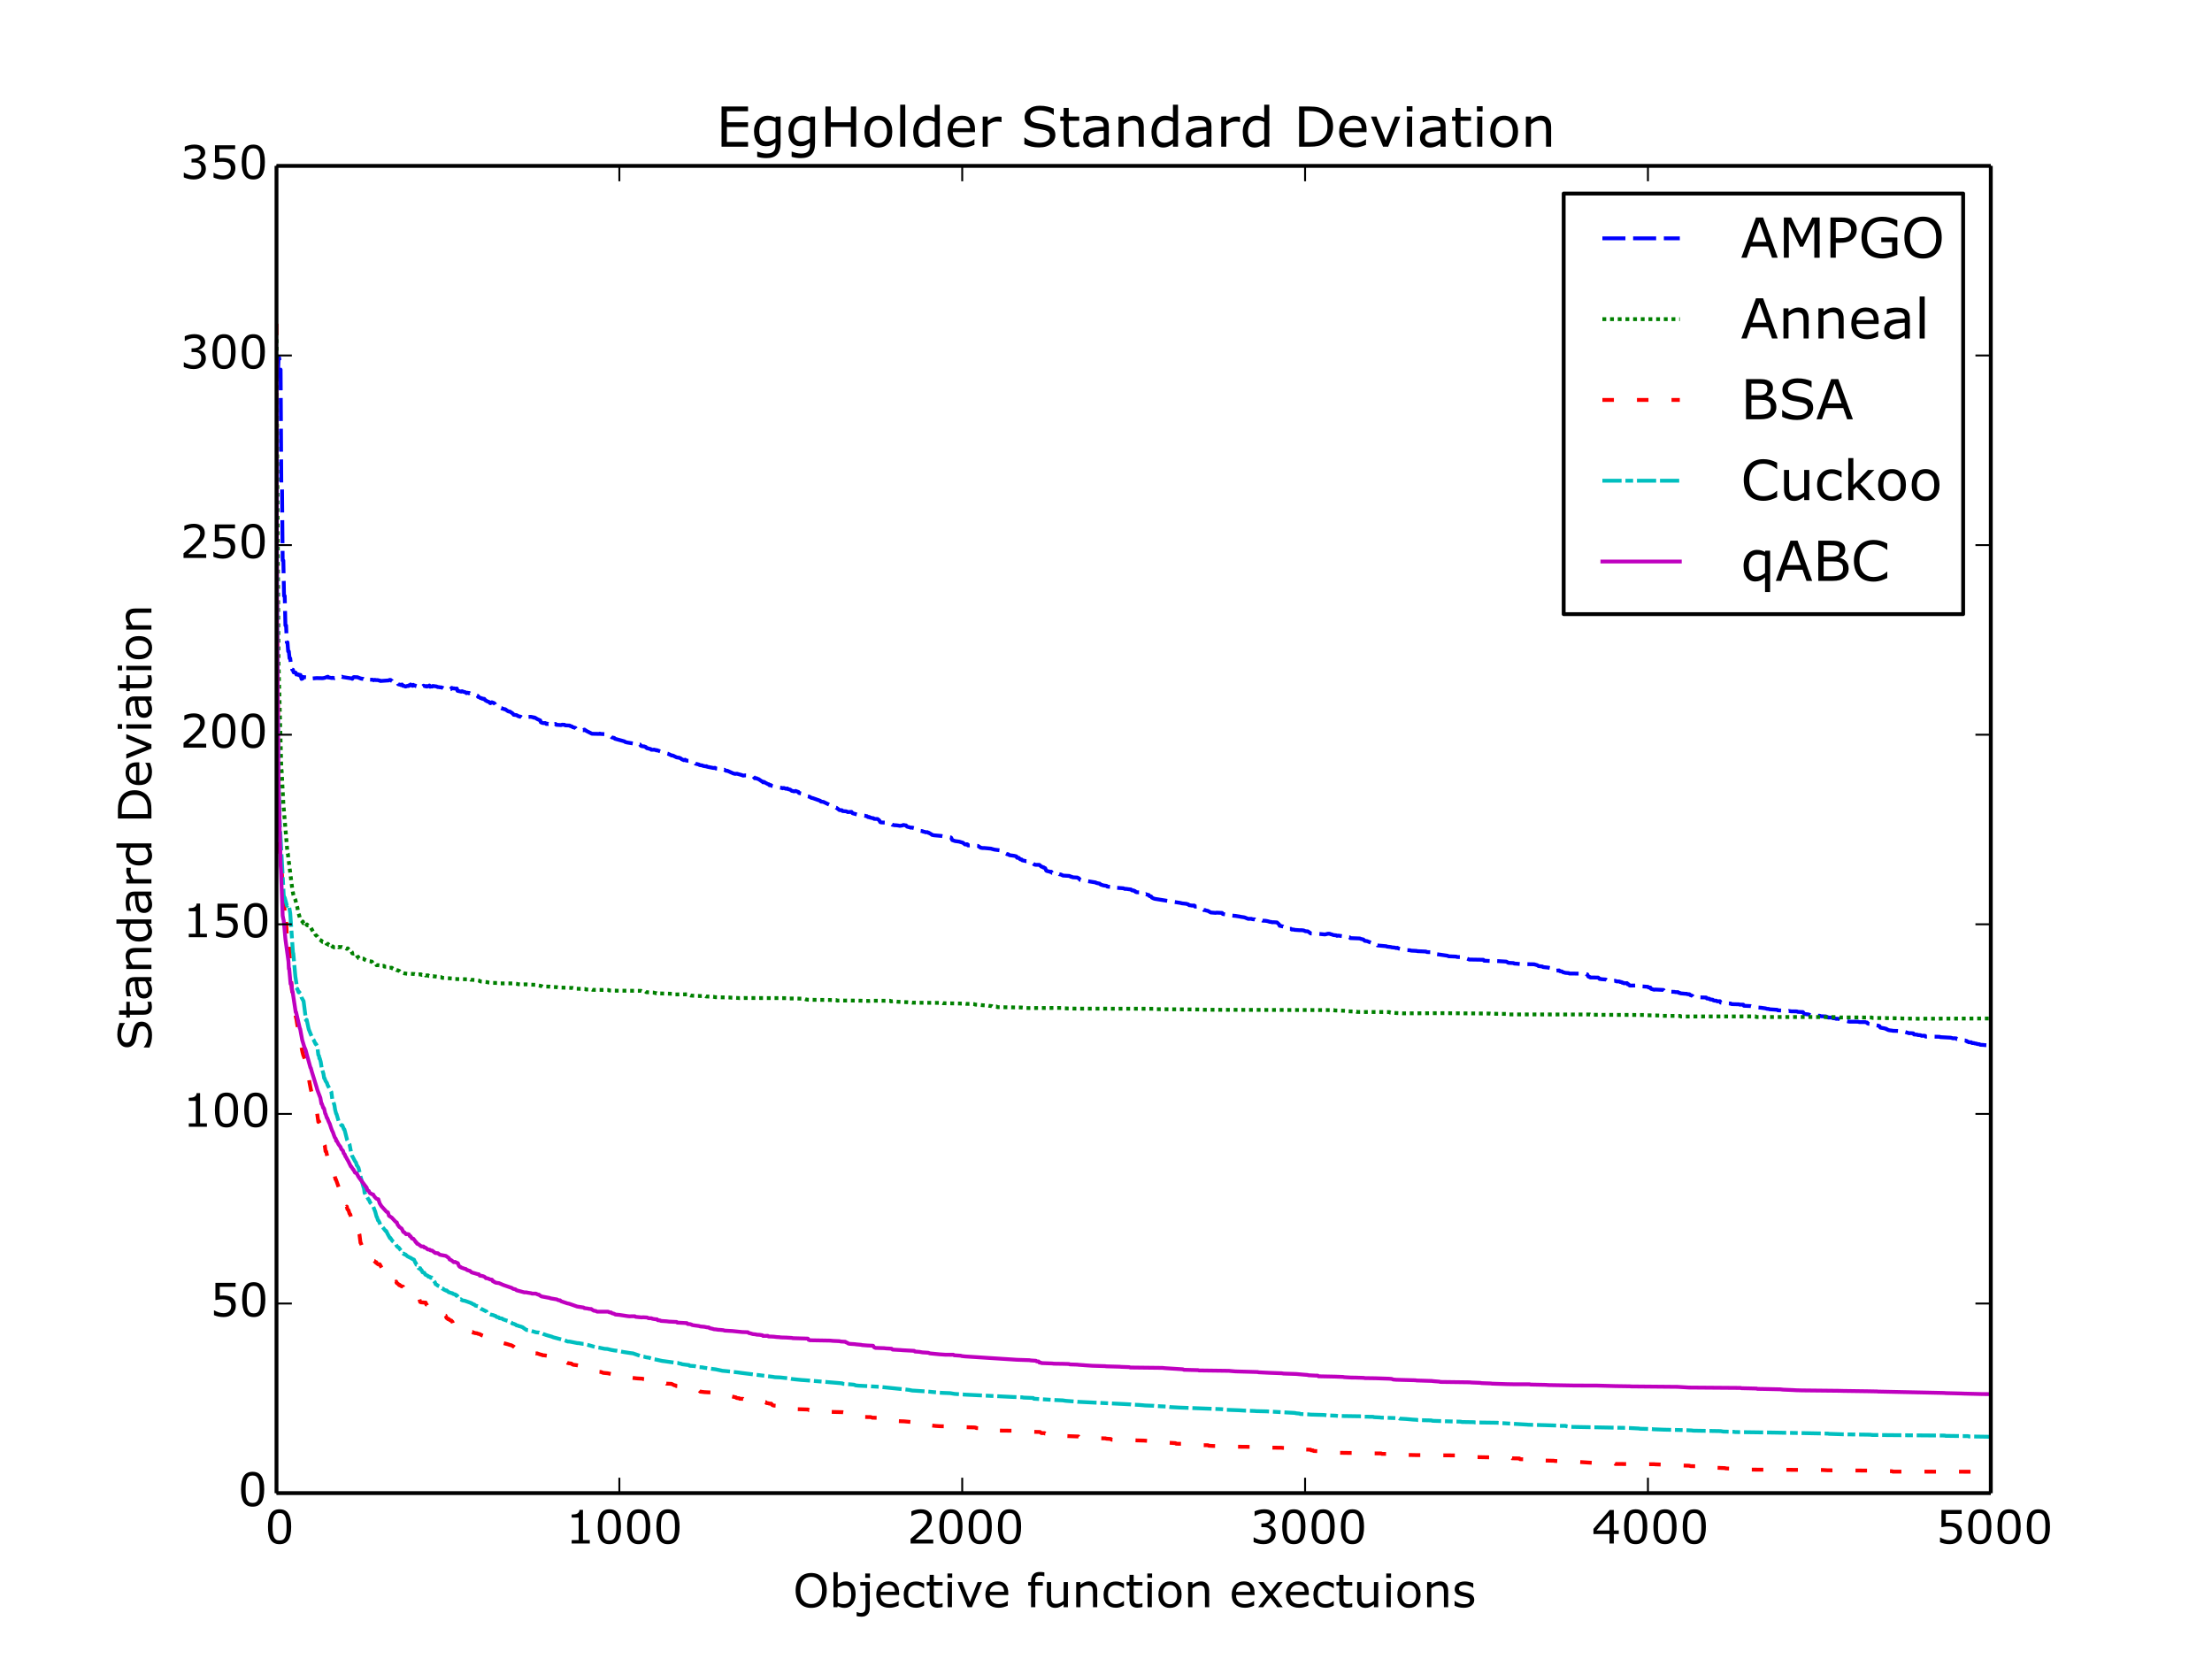 <?xml version="1.0" encoding="utf-8" standalone="no"?>
<!DOCTYPE svg PUBLIC "-//W3C//DTD SVG 1.1//EN"
  "http://www.w3.org/Graphics/SVG/1.1/DTD/svg11.dtd">
<!-- Created with matplotlib (http://matplotlib.org/) -->
<svg height="432pt" version="1.1" viewBox="0 0 576 432" width="576pt" xmlns="http://www.w3.org/2000/svg" xmlns:xlink="http://www.w3.org/1999/xlink">
 <defs>
  <style type="text/css">
*{stroke-linecap:butt;stroke-linejoin:round;}
  </style>
 </defs>
 <g id="figure_1">
  <g id="patch_1">
   <path d="
M0 432
L576 432
L576 0
L0 0
z
" style="fill:#ffffff;"/>
  </g>
  <g id="axes_1">
   <g id="patch_2">
    <path d="
M72 388.8
L518.4 388.8
L518.4 43.2
L72 43.2
z
" style="fill:#ffffff;"/>
   </g>
   <g id="line2d_1">
    <path clip-path="url(#p7ff5b81e1d)" d="
M72 98.077
L72.357 98.077
L72.536 93.215
L72.714 93.215
L72.893 96.258
L73.071 96.258
L73.25 126.28
L73.428 126.28
L73.607 145.957
L73.786 145.957
L73.964 155.175
L74.143 155.175
L74.321 162.86
L74.5 162.86
L74.678 167.265
L74.857 167.265
L75.035 169.617
L75.214 169.617
L75.393 171.421
L75.571 171.421
L75.75 173.002
L75.928 173.002
L76.107 174.4
L76.285 174.4
L76.464 175.071
L77 175.161
L77.178 175.644
L77.714 175.621
L77.803 175.815
L77.982 175.736
L78.25 175.75
L78.517 176.794
L78.696 176.699
L78.785 176.699
L78.875 176.279
L78.964 176.308
L79.857 176.38
L80.124 176.629
L80.392 176.717
L80.571 176.801
L80.66 176.793
L80.839 176.59
L81.017 176.621
L81.196 176.677
L82.446 176.568
L83.874 176.601
L84.142 176.586
L84.588 176.494
L85.213 176.253
L85.392 176.217
L85.481 176.429
L85.571 176.382
L85.928 176.468
L86.463 176.559
L86.642 176.485
L86.91 176.563
L87.088 176.592
L87.892 176.393
L88.07 176.553
L88.249 176.494
L89.052 176.212
L89.231 176.304
L91.552 176.657
L91.731 176.766
L91.999 176.376
L92.177 176.307
L92.534 176.33
L93.07 176.343
L94.052 176.728
L94.141 176.696
L94.32 176.779
L94.499 176.745
L94.677 176.875
L94.766 176.878
L94.856 176.698
L94.945 176.743
L95.302 176.728
L95.481 176.947
L97.088 177.011
L97.266 177.123
L97.623 177.02
L97.891 177.098
L98.338 177.087
L98.516 177.139
L98.784 177.229
L98.873 177.193
L99.052 177.327
L101.195 177.179
L101.462 177.04
L101.73 177.063
L101.909 177.24
L102.087 177.331
L102.355 177.714
L102.623 177.714
L102.891 177.858
L103.069 177.804
L103.248 177.918
L103.337 177.757
L103.427 177.814
L103.516 177.817
L103.694 178.177
L103.873 178.224
L104.319 178.326
L104.409 178.397
L104.676 178.235
L104.944 178.6
L105.123 178.563
L105.391 178.674
L105.569 178.779
L105.837 178.718
L106.016 178.612
L106.194 178.615
L106.373 178.636
L106.462 178.467
L106.551 178.522
L106.641 178.527
L106.908 178.24
L107.266 178.517
L107.355 178.473
L107.444 178.594
L107.623 178.322
L107.801 178.504
L108.158 178.525
L108.337 178.668
L108.694 178.772
L108.783 178.999
L108.873 178.964
L109.14 178.854
L109.319 178.736
L109.498 178.76
L109.587 178.634
L109.765 178.785
L110.033 178.758
L110.301 178.543
L110.569 178.646
L110.837 178.735
L111.015 178.644
L111.105 178.645
L111.194 178.784
L111.372 178.687
L111.462 178.691
L111.64 178.607
L111.819 178.497
L111.997 178.829
L112.176 178.769
L112.355 178.754
L112.533 178.789
L112.712 178.619
L113.694 178.756
L113.962 178.909
L114.14 178.897
L114.408 178.95
L114.587 178.974
L114.944 178.993
L115.301 179.132
L116.104 179.609
L116.283 179.654
L116.551 179.552
L116.819 179.534
L117.086 179.52
L117.354 179.47
L117.622 179.117
L117.979 179.276
L118.158 179.235
L118.515 179.31
L118.693 179.328
L118.961 179.285
L119.14 179.882
L120.122 180.105
L120.3 179.986
L120.747 180.152
L121.193 180.26
L121.461 180.49
L121.729 180.379
L121.908 180.412
L122.086 180.516
L122.175 180.44
L122.354 180.592
L122.622 180.761
L122.8 180.764
L123.068 180.837
L123.247 180.854
L123.693 180.894
L124.229 181.162
L124.407 181.186
L124.497 181.473
L124.586 181.409
L125.122 181.783
L125.389 181.8
L125.568 181.951
L125.747 181.915
L125.925 182.047
L126.104 181.977
L126.372 182.353
L126.55 182.409
L126.729 182.564
L127.354 182.8
L127.621 183.087
L127.711 183.111
L128.068 182.86
L128.604 183.057
L128.871 183.282
L129.05 183.595
L129.139 183.6
L129.318 183.796
L129.407 183.834
L129.586 184.06
L129.764 184.131
L129.853 184.304
L129.943 184.24
L130.568 184.373
L130.746 184.502
L131.014 184.537
L131.193 184.626
L131.371 184.695
L131.55 184.683
L132.264 185.187
L132.532 185.286
L132.71 185.267
L133.068 185.484
L133.514 185.794
L133.782 186.135
L134.496 186.209
L134.942 186.48
L135.121 186.515
L135.3 186.591
L135.567 186.618
L135.835 186.823
L136.014 186.893
L136.192 186.812
L136.639 186.523
L136.907 186.515
L137.085 186.627
L137.353 186.682
L138.246 186.663
L138.871 186.786
L138.96 186.886
L139.139 186.827
L139.317 186.903
L139.496 186.997
L139.853 187.222
L140.567 187.558
L140.656 187.563
L140.835 188.084
L141.013 188.111
L141.192 188.244
L141.549 188.288
L141.996 188.277
L142.263 188.522
L142.442 188.456
L142.531 188.431
L142.71 188.538
L142.978 188.52
L143.156 188.697
L143.335 188.431
L143.603 188.43
L143.781 188.714
L144.049 188.717
L144.674 188.518
L144.852 188.736
L146.102 188.813
L146.37 188.709
L146.638 188.722
L146.995 188.731
L147.174 188.88
L148.334 188.93
L148.513 189.075
L148.692 189.095
L148.959 189.19
L149.138 189.347
L149.852 189.56
L150.031 189.782
L150.209 189.803
L150.299 189.97
L150.388 189.905
L150.656 189.936
L150.834 189.941
L151.013 190.108
L151.727 190.132
L151.995 190.156
L152.173 189.97
L152.709 190.336
L154.138 191.057
L154.316 191.071
L156.102 191.107
L156.191 191.028
L156.37 191.11
L158.244 191.197
L158.423 191.433
L159.137 191.848
L159.316 192.011
L159.584 192.083
L159.941 192.152
L160.119 192.37
L162.619 193.055
L162.798 193.212
L163.333 193.35
L164.851 193.594
L164.94 193.754
L165.03 193.693
L165.744 193.83
L165.923 193.887
L166.101 193.886
L166.369 194.002
L166.548 193.845
L166.637 193.859
L166.905 194.217
L167.262 194.326
L167.619 194.352
L167.797 194.37
L167.976 194.496
L168.155 194.501
L168.333 194.742
L168.512 194.856
L168.69 194.827
L168.869 194.936
L169.404 195.034
L169.583 195.228
L170.119 195.231
L170.297 195.193
L170.476 195.256
L170.833 195.312
L170.922 195.412
L171.101 195.352
L171.458 195.487
L172.261 195.755
L172.708 195.783
L173.422 196.136
L173.868 196.249
L174.226 196.399
L174.94 196.75
L175.118 196.723
L175.386 196.822
L176.19 197.218
L176.904 197.33
L177.261 197.495
L177.529 197.713
L177.886 197.857
L178.065 197.96
L178.422 197.822
L178.6 198.011
L178.69 198.011
L178.868 198.076
L179.404 198.087
L179.672 198.242
L179.94 198.446
L180.654 198.56
L180.832 198.614
L180.922 198.623
L181.1 198.853
L181.904 199.059
L181.993 199.074
L182.172 199.225
L182.886 199.32
L183.064 199.43
L183.868 199.575
L183.957 199.516
L184.136 199.656
L185.743 199.977
L185.921 199.975
L186.1 199.943
L186.189 199.94
L186.368 200.102
L187.35 200.206
L187.618 200.382
L187.796 200.313
L187.975 200.469
L188.243 200.535
L188.421 200.473
L188.6 200.437
L189.135 200.719
L189.403 200.707
L190.921 201.391
L191.457 201.523
L191.635 201.487
L191.903 201.475
L193.153 201.826
L193.51 201.971
L194.135 201.897
L195.206 201.937
L195.385 202.019
L195.831 202.064
L196.01 202.198
L196.188 202.219
L196.546 202.67
L196.992 202.642
L197.171 202.782
L197.528 202.877
L198.331 203.428
L198.51 203.479
L198.688 203.714
L198.778 203.723
L198.956 203.604
L199.403 203.888
L199.849 204.113
L200.028 204.214
L200.206 204.216
L200.385 204.478
L200.742 204.447
L200.92 204.613
L201.277 204.717
L201.545 204.807
L201.902 204.799
L202.17 204.944
L202.617 205.029
L203.599 205.174
L203.777 205.275
L203.956 205.2
L204.134 205.193
L204.67 205.398
L205.027 205.313
L205.206 205.505
L205.741 205.607
L206.188 205.936
L206.545 205.999
L206.724 206.065
L206.991 206.04
L207.17 205.956
L207.438 206.059
L207.795 206.19
L207.884 206.198
L208.063 206.493
L208.598 206.621
L208.777 206.829
L208.956 206.839
L209.67 207.235
L210.384 207.392
L210.563 207.404
L210.83 207.484
L211.277 207.759
L211.634 207.827
L213.598 208.526
L213.777 208.738
L214.402 208.806
L214.937 209.065
L216.544 209.831
L216.812 210.001
L217.348 210.128
L217.526 210.189
L217.705 210.329
L217.794 210.343
L217.973 210.46
L218.598 210.947
L219.223 210.976
L219.401 211.196
L220.383 211.269
L220.74 211.459
L221.187 211.442
L221.723 211.404
L221.99 211.762
L223.776 212.273
L225.115 212.393
L225.472 212.499
L225.74 212.519
L226.008 212.754
L226.276 212.799
L226.365 212.74
L226.544 212.885
L227.169 213.038
L227.436 213.056
L227.615 213.238
L228.508 213.261
L228.954 213.611
L229.222 214.096
L229.49 214.161
L230.472 214.198
L230.829 214.355
L231.722 214.415
L231.9 214.516
L232.079 214.525
L232.347 214.762
L232.972 214.897
L233.24 214.887
L233.865 214.96
L234.311 215.049
L234.936 214.96
L235.204 214.827
L235.561 214.874
L235.829 214.947
L235.918 214.925
L236.186 215.251
L236.543 215.352
L236.9 215.436
L237.079 215.518
L237.525 215.512
L238.507 215.747
L239.043 216.207
L239.311 216.313
L240.204 216.431
L240.382 216.548
L240.739 216.592
L241.007 216.721
L241.453 216.69
L241.632 216.772
L241.811 216.899
L241.9 216.86
L242.078 216.995
L242.525 217.236
L242.703 217.4
L243.239 217.513
L244.757 217.645
L245.025 217.663
L245.917 217.83
L246.632 217.934
L247.614 218.078
L247.703 218.192
L247.971 218.759
L248.685 219.007
L249.756 219.157
L250.739 219.447
L251.274 219.886
L251.542 219.912
L251.721 219.825
L251.899 219.862
L252.078 220.154
L252.613 220.133
L252.792 220.069
L253.149 220.032
L253.238 220.036
L253.417 220.178
L254.667 220.277
L255.381 220.744
L255.917 220.832
L256.274 220.818
L258.06 220.982
L258.238 221.048
L258.952 221.235
L259.488 221.31
L260.381 221.418
L260.559 221.574
L260.649 221.576
L260.916 221.889
L261.363 221.982
L262.256 222.431
L262.524 222.435
L262.702 222.592
L262.97 222.713
L263.148 222.731
L264.131 222.861
L264.577 222.979
L264.666 223
L264.845 223.364
L265.291 223.374
L265.648 223.759
L266.005 223.793
L266.184 224.022
L267.077 224.215
L267.255 224.243
L267.791 224.252
L268.059 224.635
L268.237 224.721
L268.952 224.816
L269.309 225.098
L269.577 225.191
L270.648 225.21
L271.184 225.677
L271.452 225.729
L271.719 225.917
L271.809 225.866
L272.076 226.072
L272.166 226.07
L272.434 226.702
L272.701 226.833
L273.059 226.892
L273.505 227.049
L273.684 226.976
L273.773 227.015
L273.951 227.29
L274.576 227.299
L275.291 227.287
L275.469 227.502
L275.648 227.499
L275.826 227.652
L276.273 227.733
L276.808 227.996
L278.505 228.095
L278.772 228.281
L279.04 228.289
L279.219 228.412
L279.487 228.456
L280.558 228.51
L280.737 228.651
L280.915 228.688
L281.272 229.127
L285.29 229.787
L285.468 229.906
L286.272 230.087
L286.361 230.085
L286.54 230.289
L286.718 230.368
L287.343 230.562
L288.147 230.671
L288.325 230.861
L289.04 230.938
L289.218 230.958
L289.843 230.881
L290.111 230.825
L290.29 230.903
L290.647 230.981
L290.825 231.184
L292.522 231.304
L292.879 231.46
L293.325 231.461
L293.861 231.548
L294.486 231.614
L294.754 231.848
L295.2 231.874
L295.379 232.024
L295.557 232.035
L295.736 232.257
L296.004 232.337
L297.343 232.386
L297.611 232.724
L297.878 232.768
L298.057 232.867
L298.236 232.904
L298.414 232.847
L298.771 232.982
L299.128 233.051
L299.307 233.321
L299.753 233.443
L299.932 233.735
L300.11 233.809
L300.378 233.947
L300.735 234.058
L307.253 235.099
L307.521 235.157
L307.788 235.23
L308.146 235.268
L308.949 235.353
L309.306 235.484
L309.396 235.484
L309.663 235.716
L310.02 235.745
L310.288 235.806
L311.003 235.806
L311.181 236.082
L311.717 236.053
L311.895 236.169
L312.163 236.231
L312.431 236.349
L312.61 236.503
L312.967 236.548
L313.502 236.996
L313.77 236.971
L314.127 237.115
L314.484 237.167
L315.288 237.612
L316.538 237.709
L316.806 237.653
L318.234 237.72
L318.413 238.003
L319.127 238.131
L319.484 238.121
L319.663 238.288
L320.198 238.348
L320.556 238.388
L321.805 238.507
L322.163 238.569
L322.788 238.663
L323.234 238.762
L323.859 238.849
L324.127 238.91
L325.02 239.265
L325.823 239.257
L326.091 239.345
L326.448 239.4
L326.716 239.399
L326.894 239.554
L327.341 239.537
L327.609 239.537
L328.055 239.543
L328.591 239.62
L328.769 239.734
L329.126 239.762
L329.484 239.765
L329.93 239.837
L330.376 239.942
L330.555 240.028
L331.091 240.084
L331.269 240.165
L331.626 240.136
L332.519 240.196
L333.055 240.692
L333.233 241.093
L333.501 241.08
L333.68 241.183
L334.126 241.25
L334.572 241.497
L334.751 241.748
L335.197 241.858
L335.465 241.868
L335.555 241.799
L335.733 241.877
L336.18 241.869
L336.358 242.048
L336.894 242.045
L337.072 242.129
L338.501 242.228
L338.947 242.219
L339.483 242.285
L339.929 242.488
L340.554 242.521
L341.09 242.893
L341.268 243.059
L343.858 243.215
L345.018 243.334
L345.822 243.131
L346.268 243.144
L346.447 243.247
L346.715 243.301
L347.25 243.491
L347.964 243.561
L348.143 243.693
L348.5 243.631
L349.75 243.804
L349.929 243.948
L350.821 243.93
L351.089 243.931
L351.268 244.066
L351.446 244.081
L351.625 244.281
L354.125 244.374
L354.303 244.476
L355.018 244.642
L355.375 244.986
L356 245.067
L357.16 245.546
L357.607 245.64
L357.785 245.837
L358.5 245.909
L358.678 246.182
L359.303 246.246
L359.66 246.278
L360.999 246.396
L361.178 246.494
L362.16 246.601
L362.339 246.672
L363.231 246.762
L363.588 246.881
L363.856 246.797
L364.035 246.916
L364.303 247.025
L364.571 247.09
L364.749 247.128
L365.196 247.212
L365.374 247.291
L366.178 247.407
L367.16 247.445
L367.428 247.538
L368.856 247.612
L369.124 247.679
L371.267 247.773
L371.624 247.917
L372.874 247.955
L373.052 248.234
L373.231 248.234
L373.409 248.356
L376.891 248.864
L377.248 249.013
L379.212 249.098
L379.391 249.192
L381.177 249.259
L381.355 249.373
L382.605 249.862
L386.266 249.921
L386.444 250.163
L388.23 250.244
L388.676 250.272
L388.855 250.239
L389.033 250.328
L389.301 250.276
L389.837 250.252
L392.247 250.4
L392.783 250.717
L394.122 250.783
L394.301 250.908
L395.104 250.959
L395.729 251.019
L399.479 251.098
L399.925 251.229
L400.283 251.326
L400.64 251.566
L401.622 251.673
L401.8 251.82
L403.14 251.964
L403.675 252.077
L403.854 252.289
L404.032 252.324
L404.389 252.583
L404.657 252.778
L405.014 252.78
L405.996 252.689
L406.175 252.893
L406.711 252.962
L406.979 253.159
L407.336 253.242
L407.604 253.328
L408.496 253.395
L408.675 253.516
L409.211 253.501
L412.157 253.55
L412.425 253.524
L412.96 253.578
L413.139 253.725
L413.317 253.72
L413.585 254.268
L413.764 254.374
L413.942 254.382
L414.121 254.538
L416.174 254.552
L416.532 254.922
L416.71 254.884
L416.889 254.969
L418.139 255.063
L418.496 255.302
L419.924 255.378
L420.281 255.433
L420.638 255.399
L420.906 255.547
L421.71 255.578
L421.888 255.703
L422.245 255.727
L422.424 255.897
L422.692 255.896
L422.87 256.047
L423.674 256.009
L423.852 256.314
L424.031 256.291
L424.388 256.644
L426.442 256.619
L426.62 256.594
L426.977 256.821
L427.781 256.862
L429.12 256.964
L429.299 257.15
L429.745 257.151
L429.924 257.485
L430.281 257.588
L430.727 257.724
L430.995 257.67
L433.138 257.779
L433.227 257.838
L433.405 258.087
L434.745 258.135
L434.923 258.238
L435.995 258.275
L436.262 258.345
L436.977 258.352
L437.155 258.534
L437.423 258.547
L437.602 258.664
L438.673 258.76
L438.941 258.787
L439.209 258.781
L439.387 258.882
L439.923 258.898
L440.101 259.102
L440.369 259.194
L440.726 259.347
L440.905 259.572
L441.173 259.555
L441.351 259.668
L444.298 259.755
L444.476 260.006
L445.101 260.066
L445.28 260.237
L445.994 260.329
L446.172 260.493
L446.53 260.582
L446.887 260.564
L447.155 260.741
L447.869 260.713
L448.047 261.072
L449.744 261.154
L450.012 261.283
L450.458 261.308
L450.636 261.308
L450.815 261.441
L451.172 261.48
L452.868 261.524
L453.047 261.617
L453.404 261.596
L453.94 261.611
L454.118 261.901
L455.904 261.985
L456.172 262.061
L456.44 262.155
L456.708 262.273
L458.493 262.404
L459.743 262.579
L460.189 262.717
L460.547 262.705
L460.725 262.807
L461.529 262.863
L462.779 262.949
L462.957 263.085
L464.832 263.179
L465.546 263.324
L465.814 263.252
L466.439 263.35
L467.332 263.363
L467.6 263.36
L467.957 263.376
L468.135 263.487
L468.671 263.509
L469.475 263.537
L469.832 264.043
L470.814 264.134
L471.082 264.211
L471.528 264.378
L471.796 264.44
L473.849 264.495
L474.117 264.623
L475.456 264.674
L475.635 264.813
L475.903 264.845
L476.081 264.975
L477.063 264.962
L477.242 265.126
L477.956 265.205
L478.135 265.305
L478.492 265.265
L479.028 265.406
L479.206 265.562
L480.099 265.589
L480.277 265.811
L480.902 265.888
L481.17 265.953
L481.617 266.047
L482.688 266.036
L483.938 266.058
L484.116 266.143
L485.724 266.152
L485.991 266.258
L486.17 266.258
L486.348 266.509
L486.706 266.609
L486.973 266.645
L487.241 266.63
L487.42 266.746
L487.777 266.735
L487.956 266.94
L488.491 266.986
L488.848 267.047
L489.027 267.041
L489.205 267.146
L489.384 267.171
L489.652 267.596
L490.812 267.798
L490.991 267.894
L491.17 267.893
L491.348 268.055
L491.437 268.055
L491.616 268.18
L491.884 268.262
L492.152 268.303
L492.687 268.364
L492.955 268.42
L494.205 268.452
L494.652 268.485
L495.098 268.476
L495.276 268.59
L495.901 268.599
L496.08 268.716
L497.151 269.061
L497.508 269.021
L498.223 269.085
L498.401 269.375
L499.205 269.419
L499.383 269.516
L500.098 269.564
L500.365 269.715
L500.901 269.698
L501.258 269.72
L501.437 269.938
L501.883 269.906
L505.097 269.977
L505.276 270.064
L507.954 270.212
L508.579 270.375
L508.936 270.359
L509.293 270.393
L509.383 270.391
L509.561 270.569
L510.008 270.616
L510.276 270.68
L510.722 270.789
L510.99 270.829
L511.258 270.919
L511.793 270.941
L511.972 271.072
L512.15 271.066
L512.329 271.262
L512.508 271.264
L512.686 271.407
L513.311 271.404
L513.49 271.591
L514.025 271.614
L514.204 271.704
L514.65 271.753
L514.829 271.85
L515.454 271.918
L515.632 272.054
L516.525 272.107
L516.882 272.153
L517.954 272.199
L518.311 272.301
L518.311 272.301" style="fill:none;stroke:#0000ff;stroke-dasharray:6,2;stroke-dashoffset:0.0;"/>
   </g>
   <g id="line2d_2">
    <path clip-path="url(#p7ff5b81e1d)" d="
M72 88.332
L72.536 172.797
L73.25 200.17
L73.339 200.772
L73.786 209.327
L74.857 222.071
L74.946 222.269
L76.107 231.5
L76.375 232.925
L76.553 233.552
L76.91 234.311
L77.446 236.362
L77.625 237.56
L77.892 238.307
L78.16 239.308
L78.785 240.059
L78.875 239.972
L78.964 240.389
L79.142 240.268
L79.321 240.489
L79.499 240.423
L79.589 240.543
L79.678 240.456
L79.857 240.841
L79.946 240.726
L80.035 240.959
L80.124 240.905
L80.66 241.42
L80.839 241.487
L80.928 241.543
L81.553 242.669
L81.731 242.665
L81.821 242.677
L82.178 243.453
L82.446 243.7
L82.624 243.862
L83.071 244.62
L83.696 244.956
L83.963 245.26
L84.142 245.248
L84.767 245.568
L84.856 245.48
L85.035 245.764
L85.213 245.801
L85.392 245.773
L85.571 246.055
L85.928 246.044
L86.463 246.127
L86.553 246.495
L86.642 246.44
L86.91 246.682
L87.535 246.658
L88.16 246.559
L88.249 246.668
L88.338 246.571
L88.517 246.637
L88.963 246.589
L89.499 246.775
L89.677 246.846
L90.035 246.906
L90.302 247.077
L90.57 246.944
L90.927 247.442
L91.106 247.452
L91.374 247.746
L91.463 247.71
L91.552 247.814
L91.731 248.257
L91.999 248.321
L92.356 248.261
L92.534 248.359
L92.624 248.342
L92.802 248.656
L92.891 248.675
L93.07 249.115
L93.249 249.15
L93.427 249.54
L93.784 249.679
L94.141 249.677
L94.32 249.626
L94.677 249.639
L94.856 249.841
L95.302 250.048
L96.106 250.298
L96.82 250.388
L97.088 250.83
L97.534 250.902
L97.891 251.023
L98.07 251.349
L98.427 251.319
L98.784 251.369
L98.963 251.315
L99.141 251.556
L99.409 251.55
L99.677 251.524
L99.945 251.503
L100.123 251.716
L101.016 251.728
L101.373 252.021
L101.998 251.995
L102.087 252.038
L102.266 252.226
L102.444 252.31
L102.891 252.431
L103.069 252.413
L103.248 252.59
L103.605 252.676
L103.784 252.783
L103.962 252.821
L104.141 253.014
L104.944 253.37
L105.123 253.419
L105.48 253.489
L106.016 253.564
L106.194 253.586
L106.551 253.56
L107.98 253.631
L108.337 253.748
L108.873 253.773
L109.587 253.7
L109.765 253.862
L110.569 253.805
L110.658 253.784
L110.837 254.025
L111.462 253.975
L111.64 254.138
L112.801 254.17
L112.98 254.252
L113.426 254.266
L113.872 254.33
L114.051 254.428
L114.229 254.456
L114.944 254.463
L115.122 254.621
L117.711 254.789
L117.801 254.759
L118.068 254.928
L122.265 255.013
L122.443 254.997
L122.622 255.123
L124.14 255.195
L124.318 255.256
L124.675 255.324
L125.122 255.57
L125.568 255.608
L125.836 255.65
L126.907 255.753
L127.175 255.839
L127.621 255.89
L127.979 255.94
L129.764 255.968
L129.943 256.068
L133.782 256.078
L134.05 256.122
L134.585 256.184
L134.764 256.256
L135.657 256.366
L136.996 256.319
L138.067 256.397
L139.853 256.455
L140.031 256.58
L140.478 256.664
L140.835 256.742
L141.103 256.816
L141.281 256.927
L141.728 256.892
L143.245 256.92
L143.513 256.979
L144.942 257.058
L145.21 257.101
L145.656 257.174
L146.46 257.177
L149.138 257.262
L149.406 257.327
L149.495 257.324
L149.674 257.448
L152.352 257.518
L152.62 257.662
L154.138 257.664
L154.316 257.753
L158.423 257.785
L158.602 257.908
L159.941 257.969
L166.905 258.009
L167.083 258.08
L168.065 258.142
L168.333 258.368
L170.119 258.452
L170.833 258.639
L170.922 258.621
L171.101 258.734
L171.458 258.676
L171.904 258.687
L175.118 258.783
L175.386 258.948
L179.493 258.916
L179.672 259.149
L179.85 259.231
L180.207 259.267
L181.725 259.35
L182.439 259.36
L183.064 259.357
L183.689 259.353
L183.868 259.475
L185.743 259.545
L186.278 259.67
L190.296 259.761
L190.564 259.812
L192.349 259.88
L192.617 259.914
L193.778 259.877
L205.295 259.913
L205.474 260.014
L206.277 259.999
L209.402 260.056
L209.848 260.231
L210.116 260.295
L210.473 260.333
L211.098 260.346
L217.794 260.416
L217.973 260.552
L221.187 260.533
L224.312 260.584
L226.276 260.647
L227.079 260.594
L231.811 260.598
L231.99 260.759
L232.793 260.681
L232.972 260.761
L233.865 260.86
L236.364 260.978
L237.257 261.047
L237.525 261.091
L245.382 261.15
L245.56 261.233
L251.364 261.343
L251.721 261.407
L252.524 261.397
L253.685 261.476
L253.953 261.593
L255.381 261.697
L255.738 261.746
L257.256 261.842
L257.524 261.905
L258.238 261.988
L258.417 262.115
L259.488 262.1
L259.756 262.26
L265.916 262.348
L266.273 262.383
L267.166 262.474
L267.702 262.495
L276.63 262.461
L276.808 262.543
L278.148 262.599
L280.201 262.643
L300.557 262.676
L300.735 262.784
L312.699 262.872
L312.967 262.937
L347.34 263.026
L347.518 263.112
L350.375 263.214
L350.643 263.331
L353.232 263.419
L353.411 263.514
L361.803 263.535
L361.981 263.686
L363.41 263.783
L365.374 263.876
L375.731 263.823
L387.962 263.934
L388.23 263.976
L392.872 264.028
L393.051 264.153
L414.032 264.172
L414.21 264.245
L428.763 264.298
L428.941 264.372
L432.245 264.44
L432.423 264.511
L437.512 264.552
L437.691 264.689
L457.154 264.665
L457.332 264.823
L478.849 264.842
L479.028 264.936
L487.42 264.95
L487.598 265.065
L494.919 265.166
L495.187 265.207
L499.473 265.271
L518.311 265.206
L518.311 265.206" style="fill:none;stroke:#008000;stroke-dasharray:1,1;stroke-dashoffset:0.0;"/>
   </g>
   <g id="line2d_3">
    <path clip-path="url(#p7ff5b81e1d)" d="
M72 84.294
L72.089 143.109
L72.179 166.398
L72.536 202.79
L72.893 221.374
L73.071 223.974
L73.161 222.653
L73.518 229.885
L73.786 234.639
L73.875 236.154
L73.964 235.922
L74.053 236.198
L74.143 237.787
L74.321 236.271
L74.5 239.142
L74.678 243.557
L74.857 242.351
L75.214 246.207
L75.303 246.219
L75.75 254.817
L76.018 257.744
L77 264.672
L77.178 265.35
L77.446 267.037
L77.803 268.399
L77.892 268.147
L78.071 269.483
L78.428 272.377
L78.785 274.055
L78.964 274.735
L79.321 275.612
L79.946 277.528
L80.124 278.87
L80.214 278.751
L80.571 281.745
L80.928 283.609
L81.374 285.389
L81.999 288.408
L82.535 289.62
L82.892 292.141
L82.981 291.889
L83.071 291.971
L83.428 293.116
L83.517 293.227
L83.963 295.885
L84.321 297.982
L84.41 297.986
L84.588 298.372
L84.767 299.799
L84.946 299.841
L85.213 301.097
L85.303 301.489
L85.392 301.453
L85.571 302.432
L85.928 303.766
L86.463 305.038
L86.642 305.037
L86.82 305.399
L86.999 305.953
L87.088 306.004
L87.178 306.241
L87.356 307.093
L87.445 307.052
L88.427 309.813
L88.517 309.802
L88.695 310.579
L88.785 310.567
L89.142 311.138
L89.41 311.944
L89.499 312.007
L90.035 314.265
L90.124 314.364
L90.302 314.188
L90.481 314.91
L90.749 315.14
L91.017 316.046
L91.195 316.203
L91.463 317.136
L91.642 317.82
L91.731 317.71
L91.82 317.723
L91.999 317.575
L92.088 317.5
L92.356 317.859
L92.445 317.812
L92.534 318.205
L92.713 319.236
L92.891 319.598
L92.981 319.563
L93.606 321.494
L93.874 323.628
L93.963 323.671
L94.32 324.688
L94.409 324.707
L94.588 325.202
L95.034 326.933
L95.213 327.015
L95.481 327.296
L95.57 327.248
L95.749 327.573
L95.927 327.741
L96.016 327.761
L96.284 328.062
L96.373 328.06
L96.552 328.265
L96.909 328.142
L97.088 328.236
L97.445 328.324
L97.891 328.797
L97.981 328.664
L98.159 329.008
L98.516 329.247
L98.873 329.206
L99.409 330.172
L99.498 330.198
L99.677 331.198
L99.855 331.577
L100.034 331.744
L100.123 331.659
L100.302 332.426
L100.48 332.787
L100.748 332.892
L100.927 333.151
L101.195 333.358
L101.462 333.391
L101.641 333.392
L101.82 333.671
L101.909 333.701
L102.087 333.632
L102.444 333.591
L102.712 333.782
L103.069 333.798
L103.159 333.708
L103.337 334.114
L103.605 334.272
L103.962 334.657
L104.052 334.565
L104.319 334.817
L104.498 334.922
L104.944 335.023
L105.034 335.175
L105.212 335.563
L105.391 335.781
L105.569 335.959
L106.016 336.066
L106.284 336.465
L106.373 336.371
L106.641 336.494
L106.908 336.551
L107.087 337.026
L107.266 337.1
L107.712 337.197
L108.516 337.513
L108.694 338.083
L109.14 338.045
L109.408 339.035
L109.676 339.139
L110.39 339.168
L110.569 339.208
L110.837 339.187
L111.015 339.696
L111.105 339.693
L111.283 340.103
L111.551 340.19
L111.64 340.827
L111.73 340.805
L113.515 342.058
L113.962 342.159
L114.229 342.33
L114.676 342.325
L114.854 342.418
L115.39 342.481
L116.015 342.588
L116.104 342.714
L116.283 343.204
L116.461 343.286
L116.64 343.49
L116.819 343.431
L117.176 343.789
L117.533 343.879
L117.711 344.128
L117.801 344.162
L118.068 344.998
L118.247 345.033
L118.426 345.143
L118.515 345.135
L118.693 345.265
L118.783 345.265
L118.961 345.557
L119.497 345.865
L119.765 345.821
L120.39 345.855
L120.658 345.931
L120.747 345.931
L120.925 346.152
L121.104 346.229
L121.283 346.383
L121.461 346.455
L121.64 346.42
L121.997 346.5
L122.443 346.579
L122.979 346.858
L123.068 346.858
L123.247 347.028
L123.515 347.031
L123.693 347.139
L124.229 347.182
L124.407 347.293
L124.943 347.413
L125.122 347.526
L125.389 347.676
L127.086 348.311
L127.8 348.382
L128.068 348.565
L128.693 348.629
L128.871 348.922
L129.675 349.106
L130.032 349.481
L130.3 349.538
L132.353 350.075
L132.621 350.181
L133.157 350.305
L133.782 350.664
L133.96 350.818
L134.228 350.812
L134.407 351.095
L134.585 351.164
L134.764 351.35
L135.835 351.403
L136.282 351.472
L136.46 351.501
L136.728 351.599
L137.085 351.611
L137.621 351.713
L137.799 351.839
L138.067 351.884
L138.246 352.06
L138.514 352.122
L139.049 352.271
L139.228 352.409
L139.496 352.451
L139.853 352.411
L140.746 352.725
L141.103 352.782
L141.281 352.903
L141.728 352.926
L143.335 353.166
L143.513 353.827
L143.96 353.921
L144.852 354.188
L145.12 354.301
L146.46 354.341
L146.817 354.656
L147.174 354.725
L147.442 354.789
L147.531 354.764
L147.799 354.917
L148.067 354.981
L148.781 355.07
L149.049 355.288
L149.316 355.39
L150.12 355.488
L151.281 355.709
L151.459 355.753
L151.638 355.883
L151.906 356.048
L152.263 356.292
L152.531 356.323
L154.227 356.641
L154.495 356.869
L155.298 356.936
L155.655 357.095
L155.745 357.082
L155.923 357.218
L156.459 357.255
L157.084 357.491
L158.244 357.597
L159.227 357.806
L159.405 357.878
L159.762 357.861
L160.03 357.901
L160.209 357.9
L160.387 358.061
L161.548 358.076
L161.726 358.211
L162.351 358.241
L162.619 358.223
L162.798 358.418
L163.869 358.492
L164.137 358.673
L164.494 358.712
L164.673 358.8
L165.565 358.897
L165.923 358.932
L167.351 359.015
L167.53 359.106
L168.155 359.186
L169.315 359.534
L169.851 359.589
L170.029 359.645
L170.565 359.668
L170.744 359.772
L171.279 359.815
L171.636 359.818
L171.815 359.945
L172.083 359.99
L172.529 360.085
L172.886 360.168
L173.333 360.16
L173.511 360.289
L174.851 360.349
L175.654 360.743
L175.922 360.769
L176.1 360.921
L176.993 360.999
L177.172 361.074
L177.886 361.068
L178.154 361.298
L178.422 361.338
L179.315 361.407
L179.493 361.511
L179.85 361.729
L180.297 361.907
L182.082 362.118
L182.35 362.381
L183.064 362.46
L183.421 362.506
L184.939 362.582
L185.386 362.597
L185.653 362.655
L185.832 362.668
L186.011 362.85
L187.171 362.904
L187.35 363.119
L187.439 363.118
L187.618 363.245
L188.064 363.24
L188.243 363.395
L189.85 363.401
L190.028 363.511
L191.635 363.869
L191.814 364.031
L192.171 364.08
L192.439 364.087
L192.617 364.235
L193.51 364.26
L193.689 364.395
L194.403 364.403
L194.581 364.541
L195.117 364.54
L195.385 364.739
L196.456 364.8
L197.706 364.914
L197.885 365.081
L199.403 365.128
L199.581 365.341
L200.117 365.415
L200.295 365.494
L200.831 365.508
L201.099 365.856
L201.456 366.008
L202.26 366.059
L202.706 366.259
L203.152 366.257
L203.42 366.472
L205.295 366.567
L205.563 366.64
L206.456 366.7
L207.438 366.76
L207.616 366.943
L210.384 367.03
L210.652 367.171
L214.223 367.238
L214.402 367.317
L214.759 367.411
L214.937 367.621
L219.401 367.727
L219.669 367.77
L220.026 367.769
L220.205 367.99
L220.383 368.061
L220.562 368.154
L221.455 368.355
L221.633 368.464
L222.437 368.547
L222.615 368.653
L223.419 368.852
L223.597 368.958
L226.722 369.007
L227.169 369.172
L228.597 369.185
L228.776 369.312
L229.401 369.534
L229.579 369.663
L230.74 369.649
L230.918 369.809
L231.722 369.91
L231.99 369.972
L232.258 370.007
L235.382 370.113
L238.864 370.426
L239.132 370.69
L239.221 370.743
L239.4 371.042
L241.721 371.127
L242.168 371.148
L243.685 371.314
L244.757 371.385
L249.489 371.488
L249.667 371.58
L252.881 371.678
L253.596 371.687
L254.042 371.738
L254.22 371.863
L256.095 371.957
L256.274 372.347
L257.97 372.358
L258.149 372.5
L264.845 372.565
L265.023 372.65
L266.184 372.663
L266.363 372.777
L270.827 372.887
L271.184 373.178
L271.987 373.177
L272.166 373.303
L274.398 373.401
L275.023 373.409
L275.201 373.624
L277.344 373.69
L277.523 373.937
L280.38 374.043
L280.826 374.055
L281.004 374.301
L281.897 374.345
L282.076 374.489
L287.879 374.544
L288.058 374.629
L289.218 374.704
L289.486 374.905
L293.147 375.004
L293.95 375.023
L297.789 375.12
L298.95 375.198
L301.003 375.251
L301.182 375.358
L302.075 375.421
L302.342 375.508
L304.396 375.557
L304.574 375.696
L306.092 375.792
L306.271 375.944
L307.788 375.971
L307.967 376.132
L312.788 376.211
L313.324 376.324
L314.574 376.335
L314.752 376.46
L315.645 376.517
L320.377 376.627
L320.556 376.709
L326.091 376.763
L326.269 376.913
L333.68 376.994
L334.037 377.029
L337.697 377.082
L337.876 377.405
L341.268 377.483
L341.447 377.662
L341.893 377.662
L342.072 377.833
L343.947 377.911
L344.215 377.967
L346 378.034
L346.357 378.157
L347.429 378.264
L347.875 378.29
L354.303 378.382
L354.571 378.434
L359.66 378.467
L359.839 378.585
L361.714 378.589
L361.892 378.784
L367.785 378.886
L368.588 378.903
L379.391 378.991
L379.837 379.016
L381.623 379.07
L381.802 379.168
L383.23 379.266
L383.409 379.409
L389.033 379.512
L389.48 379.538
L393.587 379.589
L393.765 379.736
L395.64 379.772
L395.819 379.973
L400.461 380.067
L400.64 380.288
L404.568 380.373
L404.836 380.427
L407.068 380.522
L407.336 380.592
L411.353 380.702
L414.478 380.908
L419.031 381.011
L419.299 381.083
L420.46 381.092
L420.638 381.207
L430.727 381.276
L431.084 381.311
L433.941 381.418
L435.548 381.555
L439.834 381.657
L440.28 381.776
L441.887 381.806
L442.066 382.072
L446.708 382.131
L446.976 382.2
L449.208 382.291
L449.387 382.372
L451.797 382.472
L452.244 382.496
L453.136 382.505
L453.315 382.675
L474.564 382.781
L475.903 382.856
L488.491 382.955
L488.67 383.031
L492.687 383.098
L492.866 383.202
L518.311 383.242
L518.311 383.242" style="fill:none;stroke:#ff0000;stroke-dasharray:3,6;stroke-dashoffset:0.0;"/>
   </g>
   <g id="line2d_4">
    <path clip-path="url(#p7ff5b81e1d)" d="
M72 102.46
L72.089 141.922
L72.268 178.733
L72.536 204.003
L72.893 215.058
L73.875 233.07
L74.053 233.814
L74.143 233.742
L74.678 235.74
L74.768 235.883
L75.035 235.608
L75.125 235.656
L75.303 236.189
L75.571 237.802
L76.285 248.06
L76.375 248.265
L76.91 254.257
L77.178 256.011
L77.357 257.54
L77.446 257.5
L77.714 258.334
L77.803 258.427
L77.892 258.289
L78.25 258.776
L78.517 259.748
L79.053 260.706
L79.678 265.629
L79.767 265.735
L79.857 265.541
L80.392 268.008
L81.285 270.222
L81.642 270.738
L82.178 271.865
L82.267 271.81
L82.624 272.509
L82.892 274.705
L83.071 274.943
L83.16 275.619
L83.249 275.546
L83.517 276.489
L83.874 278.802
L83.963 278.732
L84.231 279.649
L84.41 280.758
L84.499 280.736
L84.767 281.471
L85.124 281.987
L85.303 282.541
L86.285 284.379
L86.553 286.421
L86.731 286.649
L87.088 287.826
L87.267 288.981
L87.535 290.003
L87.624 290.08
L88.16 291.895
L88.427 292.272
L88.517 292.308
L88.874 293.039
L88.963 292.979
L89.142 293.027
L89.588 294.12
L89.677 294.085
L89.856 294.727
L90.392 296.842
L91.017 297.985
L91.463 300.278
L91.642 300.877
L92.445 302.393
L92.713 302.739
L92.891 303.446
L92.981 303.463
L93.249 303.933
L93.338 304.053
L93.695 305.465
L93.874 306.336
L94.677 309.213
L94.766 309.327
L94.945 310.654
L95.034 310.7
L95.391 311.585
L95.57 311.617
L95.927 312.326
L96.106 312.478
L96.373 313.121
L97.088 313.924
L97.713 315.541
L98.07 316.871
L98.159 316.926
L98.427 317.78
L98.516 317.77
L98.784 318.263
L99.052 318.929
L99.32 319.168
L100.48 320.609
L100.57 320.542
L100.927 321.293
L101.552 322.423
L101.641 322.336
L102.177 323.136
L102.98 323.784
L103.248 324.364
L103.516 324.698
L103.784 324.833
L103.962 325.041
L105.034 326.476
L105.123 326.432
L105.391 326.681
L105.569 326.65
L105.748 326.821
L106.105 327.143
L106.373 327.273
L106.819 327.513
L106.998 327.564
L107.266 327.776
L107.801 328.015
L108.158 328.822
L108.248 328.816
L108.426 329.325
L108.605 329.345
L108.694 329.356
L109.051 330.288
L109.408 330.225
L109.587 330.679
L109.765 330.71
L110.033 331.308
L110.48 331.428
L110.569 331.547
L110.748 331.91
L111.372 332.21
L111.551 332.446
L111.819 332.426
L112.176 332.741
L112.355 332.636
L112.533 332.855
L112.801 333.444
L112.98 333.554
L113.247 333.908
L113.426 334.391
L113.783 334.583
L113.962 334.755
L114.765 335.108
L115.122 335.54
L115.39 335.577
L115.569 335.788
L116.194 336.087
L116.283 336.013
L116.819 336.472
L117.622 336.733
L117.801 336.752
L117.979 336.93
L118.604 337.101
L118.783 337.373
L118.961 337.315
L119.765 338.403
L119.943 338.344
L120.033 338.334
L120.211 338.516
L120.568 338.653
L121.015 338.713
L122.532 339.25
L122.711 339.369
L122.8 339.347
L123.157 339.61
L123.515 339.708
L123.782 339.981
L124.14 340.054
L124.497 340.148
L124.675 340.53
L124.854 340.57
L125.211 340.831
L125.479 340.905
L126.55 341.455
L126.639 341.468
L126.818 341.91
L127.889 342.346
L128.425 342.444
L128.782 342.607
L129.05 342.666
L129.318 342.939
L129.853 343.036
L130.032 343.251
L130.746 343.347
L131.014 343.575
L131.371 343.665
L131.639 343.782
L132.443 344.006
L133.246 344.462
L133.425 344.652
L133.871 344.75
L134.139 344.894
L134.228 344.888
L134.496 345.128
L134.853 345.183
L135.121 345.312
L135.567 345.414
L136.103 345.612
L136.371 345.826
L137.085 346.32
L137.978 346.399
L138.335 346.557
L139.585 346.934
L140.388 346.998
L140.746 347.177
L141.281 347.267
L141.46 347.368
L142.353 347.682
L143.692 348.064
L144.049 348.227
L146.995 348.994
L147.799 349.323
L148.334 349.344
L150.388 349.746
L150.566 349.735
L150.745 349.759
L151.727 349.93
L151.995 349.939
L152.352 350.015
L153.602 350.358
L154.048 350.489
L154.941 350.75
L155.12 350.829
L155.745 350.899
L156.191 350.96
L156.459 351.024
L157.441 351.223
L158.155 351.264
L159.048 351.488
L159.941 351.651
L160.655 351.737
L161.726 351.936
L162.351 352.058
L164.048 352.319
L164.851 352.42
L166.905 353.142
L167.619 353.25
L168.155 353.422
L169.047 353.557
L169.672 353.747
L170.029 353.826
L170.208 353.938
L170.833 354.032
L172.44 354.39
L173.065 354.463
L176.1 354.888
L176.636 354.932
L176.815 355.025
L177.35 355.128
L177.618 355.245
L178.511 355.363
L179.404 355.467
L179.582 355.647
L180.832 355.721
L181.368 355.85
L181.814 355.894
L181.993 355.997
L182.886 356.055
L183.154 356.118
L183.421 356.16
L184.404 356.313
L185.653 356.482
L186.368 356.575
L187.707 356.854
L188.064 356.943
L189.225 357.047
L192.26 357.39
L193.064 357.504
L201.367 358.539
L201.724 358.616
L203.152 358.68
L204.045 358.777
L205.474 358.922
L206.277 359.088
L206.902 359.163
L208.688 359.345
L209.402 359.391
L210.384 359.464
L218.33 360.129
L218.687 360.158
L219.312 360.218
L219.491 360.348
L221.812 360.512
L222.437 360.578
L222.794 360.745
L223.597 360.832
L225.472 360.919
L226.365 360.95
L226.722 360.996
L229.044 361.125
L236.275 361.87
L236.811 361.944
L237.525 362.093
L238.596 362.154
L240.204 362.26
L241.275 362.325
L241.632 362.358
L242.703 362.462
L244.221 362.606
L244.489 362.646
L245.471 362.702
L247.435 362.774
L248.06 362.885
L248.507 362.959
L248.864 362.991
L250.739 363.099
L251.006 363.143
L263.773 363.768
L266.184 363.856
L266.541 363.934
L269.041 364.029
L269.22 364.23
L274.576 364.56
L276.719 364.65
L277.523 364.775
L280.022 364.961
L280.558 365.022
L292.789 365.611
L294.307 365.696
L294.664 365.746
L296.539 365.832
L297.7 365.927
L298.146 365.977
L300.468 366.067
L301.003 366.131
L303.949 366.274
L304.485 366.348
L304.842 366.411
L307.164 366.53
L318.056 366.943
L319.127 367.035
L319.395 367.11
L322.788 367.232
L324.037 367.314
L326.716 367.415
L327.073 367.453
L329.751 367.511
L336.001 367.859
L337.162 367.923
L337.519 368.012
L338.412 368.093
L338.59 368.201
L340.822 368.3
L341.179 368.354
L344.84 368.454
L345.465 368.55
L347.786 368.64
L348.411 368.71
L354.393 368.798
L354.66 368.892
L357.607 368.934
L357.785 369.024
L359.303 369.1
L359.66 369.147
L363.053 369.25
L363.588 369.279
L364.303 369.285
L364.481 369.407
L366.178 369.504
L367.963 369.662
L368.945 369.718
L369.213 369.792
L372.695 369.866
L372.963 369.962
L373.409 369.989
L375.998 370.071
L376.802 370.106
L380.373 370.197
L380.641 370.283
L383.855 370.336
L384.123 370.401
L389.926 370.478
L390.194 370.523
L397.604 370.961
L397.961 370.997
L401.354 371.083
L402.157 371.104
L405.461 371.212
L405.729 371.282
L407.693 371.293
L407.871 371.391
L408.496 371.492
L409.032 371.549
L423.852 371.823
L424.299 371.848
L426.709 371.975
L427.067 372.039
L430.191 372.118
L430.459 372.175
L433.316 372.285
L439.119 372.41
L440.548 372.48
L440.816 372.537
L448.047 372.655
L448.762 372.779
L451.529 372.842
L451.797 372.9
L461.796 373.04
L468.225 373.151
L475.992 373.305
L476.26 373.368
L479.474 373.471
L480.099 373.495
L487.063 373.593
L487.42 373.661
L500.098 373.768
L506.436 373.819
L506.615 373.892
L512.508 373.971
L512.686 374.05
L518.311 374.135
L518.311 374.135" style="fill:none;stroke:#00bfbf;stroke-dasharray:5,1,2,1,5,1;stroke-dashoffset:0.0;"/>
   </g>
   <g id="line2d_5">
    <path clip-path="url(#p7ff5b81e1d)" d="
M72 95.093
L72.089 143.104
L72.179 164.47
L72.536 204.673
L73.071 225.43
L73.161 226.577
L73.607 238.446
L73.786 239.353
L73.875 239.655
L74.053 241.542
L74.321 244.56
L75.125 250.425
L75.214 252.281
L75.303 252.204
L75.66 256.214
L75.839 255.976
L76.107 258.243
L76.196 258.241
L77 263.569
L77.089 263.529
L78.071 267.766
L78.16 267.92
L78.696 270.825
L79.232 272.581
L79.589 273.435
L79.857 274.465
L80.839 278.021
L80.928 278.084
L81.196 279.063
L82.446 283.122
L82.624 283.773
L83.428 285.901
L83.696 287.418
L83.785 287.349
L84.053 288.115
L84.142 288.455
L84.231 288.404
L84.41 288.728
L84.678 289.953
L84.767 290.03
L85.124 291.117
L85.213 291.107
L85.481 291.827
L85.749 292.439
L85.838 292.558
L86.195 293.661
L86.463 294.384
L86.731 294.943
L86.91 295.484
L87.178 296.187
L87.445 296.537
L87.535 297.066
L87.624 296.963
L88.16 297.987
L88.695 298.701
L88.874 299.218
L89.32 299.665
L89.499 300.325
L89.767 300.597
L89.945 301.137
L90.035 301.192
L90.392 301.858
L90.659 302.309
L91.374 303.765
L91.463 303.762
L91.909 304.485
L91.999 304.475
L92.445 305.348
L92.891 305.54
L93.07 305.906
L93.338 306.429
L93.427 306.515
L93.606 306.811
L95.481 309.281
L95.659 309.927
L95.927 310.055
L96.016 310.101
L96.284 310.654
L96.552 310.823
L96.641 310.816
L96.82 310.96
L97.177 311.043
L97.445 311.515
L97.713 311.818
L97.891 312.02
L98.159 312.211
L98.516 312.278
L98.873 313.361
L99.32 314.08
L100.659 315.56
L100.837 315.623
L101.016 315.701
L101.284 316.581
L101.73 316.882
L101.998 317.048
L102.98 318.105
L103.159 318.247
L103.337 318.334
L103.516 318.866
L103.694 319.113
L103.784 319.199
L103.962 319.48
L104.587 319.915
L105.034 320.813
L105.301 320.888
L105.569 321.199
L105.748 321.398
L106.105 321.335
L106.462 321.427
L106.73 321.908
L106.908 321.914
L107.266 322.493
L107.623 322.554
L108.069 323.111
L108.248 323.445
L108.426 323.475
L108.605 323.866
L108.783 323.877
L109.408 324.329
L109.676 324.555
L109.944 324.586
L110.301 324.585
L110.48 324.844
L110.837 324.902
L111.015 325.042
L111.372 325.355
L111.908 325.415
L112.087 325.598
L112.533 325.648
L113.337 326.277
L114.051 326.342
L114.229 326.506
L114.408 326.635
L114.587 326.749
L116.104 327.031
L116.908 327.609
L117.086 327.975
L117.354 328.073
L117.533 328.172
L117.711 328.306
L118.158 328.67
L118.515 328.597
L118.693 328.708
L119.229 328.935
L119.497 329.627
L119.765 329.899
L119.943 329.914
L120.122 330.081
L120.39 330.168
L121.104 330.424
L121.283 330.438
L121.64 330.734
L121.818 330.737
L121.997 330.855
L122.354 330.918
L122.8 331.326
L124.407 331.789
L124.675 331.816
L124.943 332.175
L125.389 332.223
L125.836 332.332
L126.193 332.488
L126.55 332.848
L126.907 332.857
L127.711 333.193
L128.068 333.207
L128.157 333.277
L128.336 333.633
L128.514 333.632
L128.693 333.816
L128.782 333.816
L129.05 334
L129.943 334.127
L131.103 334.627
L133.246 335.361
L133.603 335.595
L134.228 335.738
L134.496 335.98
L136.549 336.534
L136.996 336.523
L137.532 336.629
L138.335 336.756
L138.514 336.85
L139.496 336.848
L140.121 337.118
L140.299 337.107
L140.567 337.332
L141.013 337.588
L143.156 337.99
L143.335 338.082
L145.031 338.371
L145.299 338.529
L145.567 338.597
L145.835 338.598
L146.102 338.847
L147.442 339.294
L147.709 339.387
L148.245 339.498
L150.299 340.22
L151.995 340.479
L152.173 340.639
L152.977 340.734
L153.423 340.829
L153.78 340.865
L153.959 340.865
L154.138 341.021
L154.405 341.153
L154.584 341.29
L155.12 341.369
L155.477 341.551
L158.334 341.548
L158.691 341.731
L159.137 341.762
L159.316 341.95
L159.941 342.106
L160.209 342.294
L161.28 342.393
L163.423 342.715
L163.869 342.764
L165.298 342.743
L165.476 342.894
L167.083 343.049
L167.44 343.01
L168.512 343.074
L168.869 343.257
L169.672 343.281
L169.851 343.396
L170.565 343.513
L171.101 343.551
L171.279 343.772
L171.904 343.84
L172.083 343.96
L173.601 344.064
L174.226 344.142
L176.19 344.233
L176.368 344.402
L178.868 344.535
L179.047 344.753
L179.761 344.811
L179.94 344.89
L180.029 344.892
L180.207 345.028
L180.654 345.104
L180.922 345.146
L181.993 345.283
L182.35 345.403
L183.421 345.495
L184.046 345.628
L184.582 345.663
L184.761 345.844
L185.564 346.015
L185.921 346.136
L186.368 346.164
L186.993 346.264
L187.618 346.302
L188.332 346.374
L188.689 346.481
L190.742 346.601
L193.242 346.858
L194.76 346.91
L194.939 347.099
L195.385 347.198
L195.653 347.276
L196.01 347.389
L196.813 347.47
L196.992 347.538
L197.796 347.584
L198.42 347.679
L198.51 347.692
L198.688 347.868
L199.938 347.855
L200.117 348.007
L200.474 348.028
L201.01 348.044
L201.456 348.07
L202.349 348.171
L202.884 348.195
L203.063 348.216
L203.331 348.262
L204.759 348.303
L206.188 348.39
L206.456 348.459
L210.295 348.567
L210.384 348.582
L210.563 348.895
L210.652 348.882
L210.83 348.997
L216.187 349.09
L216.901 349.16
L218.598 349.237
L218.955 349.328
L220.116 349.392
L220.294 349.543
L220.562 349.619
L220.919 349.857
L221.276 349.931
L222.615 350.018
L222.883 350.061
L224.222 350.187
L224.49 350.257
L225.919 350.366
L227.347 350.429
L227.615 350.835
L227.972 350.989
L230.293 351.06
L230.561 351.108
L232.168 351.199
L232.436 351.433
L234.579 351.549
L235.025 351.59
L238.061 351.754
L238.239 351.935
L239.4 352.017
L240.204 352.159
L241.721 352.254
L241.9 352.329
L242.168 352.423
L244.668 352.661
L246.275 352.77
L247.882 352.773
L248.239 352.764
L248.417 352.905
L250.203 353.029
L250.381 353.106
L251.274 353.207
L264.845 354.082
L268.059 354.188
L268.416 354.251
L269.755 354.341
L269.934 354.496
L270.469 354.528
L270.648 354.808
L271.005 354.819
L271.184 354.942
L273.951 355.042
L274.398 355.102
L276.63 355.135
L278.326 355.18
L278.594 355.286
L280.558 355.35
L280.826 355.389
L282.165 355.483
L282.522 355.515
L284.129 355.624
L284.486 355.647
L287.79 355.742
L288.058 355.79
L291.54 355.887
L291.986 355.927
L294.039 355.999
L294.307 356.096
L302.7 356.194
L303.414 356.268
L308.056 356.56
L308.235 356.689
L311.985 356.782
L312.163 356.859
L320.02 356.962
L320.466 357.006
L321.627 357.102
L322.163 357.123
L327.519 357.271
L327.698 357.342
L329.841 357.443
L330.466 357.474
L333.769 357.595
L334.215 357.676
L337.519 357.782
L339.483 357.956
L340.465 358.03
L340.733 358.11
L342.429 358.199
L343.143 358.212
L343.322 358.382
L347.697 358.471
L349.75 358.55
L350.018 358.611
L351.893 358.717
L352.786 358.72
L355.107 358.795
L355.375 358.855
L358.142 358.894
L361.624 359.008
L362.339 359.058
L362.606 359.144
L362.785 359.218
L363.588 359.287
L368.588 359.419
L368.856 359.474
L372.784 359.593
L373.32 359.656
L374.838 359.772
L375.016 359.849
L382.694 359.952
L383.23 360.005
L385.462 360.094
L385.819 360.162
L388.23 360.249
L388.498 360.299
L392.337 360.423
L394.212 360.459
L398.318 360.467
L398.586 360.532
L402.604 360.614
L403.14 360.663
L409.211 360.77
L410.014 360.785
L415.907 360.804
L420.638 360.934
L424.388 360.988
L424.745 361.021
L436.798 361.13
L439.834 361.311
L453.226 361.414
L453.493 361.483
L457.422 361.571
L457.6 361.657
L459.386 361.685
L463.582 361.776
L464.296 361.859
L466.885 361.967
L467.689 362.016
L468.76 362.044
L469.296 362.057
L479.028 362.163
L479.742 362.186
L486.884 362.289
L487.509 362.305
L488.759 362.323
L489.027 362.357
L506.258 362.72
L506.615 362.759
L510.722 362.862
L511.525 362.895
L515.9 363.003
L516.793 363.018
L518.311 363.021
L518.311 363.021" style="fill:none;stroke:#bf00bf;stroke-linecap:square;"/>
   </g>
   <g id="matplotlib.axis_1">
    <g id="xtick_1">
     <g id="line2d_6">
      <defs>
       <path d="
M0 0
L0 -4" id="mc7db9fdffb" style="stroke:#000000;stroke-width:0.5;"/>
      </defs>
      <g>
       <use style="stroke:#000000;stroke-width:0.5;" x="72.0" xlink:href="#mc7db9fdffb" y="388.8"/>
      </g>
     </g>
     <g id="line2d_7">
      <defs>
       <path d="
M0 0
L0 4" id="m5a7d422ac3" style="stroke:#000000;stroke-width:0.5;"/>
      </defs>
      <g>
       <use style="stroke:#000000;stroke-width:0.5;" x="72.0" xlink:href="#m5a7d422ac3" y="43.2"/>
      </g>
     </g>
     <g id="text_1">
      <!-- 0 -->
      <defs>
       <path d="
M56.984 36.375
Q56.984 16.797 50.859 7.641
Q44.734 -1.516 31.844 -1.516
Q18.75 -1.516 12.719 7.766
Q6.688 17.047 6.688 36.281
Q6.688 55.672 12.781 64.922
Q18.891 74.172 31.844 74.172
Q44.922 74.172 50.953 64.766
Q56.984 55.375 56.984 36.375
M44.141 14.203
Q45.844 18.172 46.453 23.516
Q47.078 28.859 47.078 36.375
Q47.078 43.797 46.453 49.266
Q45.844 54.734 44.094 58.547
Q42.391 62.312 39.422 64.203
Q36.469 66.109 31.844 66.109
Q27.25 66.109 24.234 64.203
Q21.234 62.312 19.484 58.453
Q17.828 54.828 17.219 49.016
Q16.609 43.219 16.609 36.281
Q16.609 28.656 17.141 23.531
Q17.672 18.406 19.438 14.359
Q21.047 10.547 24 8.547
Q26.953 6.547 31.844 6.547
Q36.422 6.547 39.453 8.453
Q42.484 10.359 44.141 14.203" id="Verdana-30"/>
      </defs>
      <g transform="translate(68.982 401.918)scale(0.12 -0.12)">
       <use xlink:href="#Verdana-30"/>
      </g>
     </g>
    </g>
    <g id="xtick_2">
     <g id="line2d_8">
      <g>
       <use style="stroke:#000000;stroke-width:0.5;" x="161.28" xlink:href="#mc7db9fdffb" y="388.8"/>
      </g>
     </g>
     <g id="line2d_9">
      <g>
       <use style="stroke:#000000;stroke-width:0.5;" x="161.28" xlink:href="#m5a7d422ac3" y="43.2"/>
      </g>
     </g>
     <g id="text_2">
      <!-- 1000 -->
      <defs>
       <path d="
M52.938 0
L13.578 0
L13.578 7.422
L28.719 7.422
L28.719 56.156
L13.578 56.156
L13.578 62.797
Q16.656 62.797 20.172 63.297
Q23.688 63.812 25.484 64.797
Q27.734 66.016 29.031 67.891
Q30.328 69.781 30.516 72.953
L38.094 72.953
L38.094 7.422
L52.938 7.422
z
" id="Verdana-31"/>
      </defs>
      <g transform="translate(147.232 401.918)scale(0.12 -0.12)">
       <use xlink:href="#Verdana-31"/>
       <use x="63.574" xlink:href="#Verdana-30"/>
       <use x="127.148" xlink:href="#Verdana-30"/>
       <use x="190.723" xlink:href="#Verdana-30"/>
      </g>
     </g>
    </g>
    <g id="xtick_3">
     <g id="line2d_10">
      <g>
       <use style="stroke:#000000;stroke-width:0.5;" x="250.56" xlink:href="#mc7db9fdffb" y="388.8"/>
      </g>
     </g>
     <g id="line2d_11">
      <g>
       <use style="stroke:#000000;stroke-width:0.5;" x="250.56" xlink:href="#m5a7d422ac3" y="43.2"/>
      </g>
     </g>
     <g id="text_3">
      <!-- 2000 -->
      <defs>
       <path d="
M57.078 0
L7.859 0
L7.859 10.203
Q12.984 14.594 18.141 18.984
Q23.297 23.391 27.734 27.734
Q37.109 36.812 40.578 42.156
Q44.047 47.516 44.047 53.719
Q44.047 59.375 40.312 62.562
Q36.578 65.766 29.891 65.766
Q25.438 65.766 20.266 64.203
Q15.094 62.641 10.156 59.422
L9.672 59.422
L9.672 69.672
Q13.141 71.391 18.922 72.797
Q24.703 74.219 30.125 74.219
Q41.312 74.219 47.656 68.812
Q54 63.422 54 54.203
Q54 50.047 52.953 46.453
Q51.906 42.875 49.859 39.656
Q47.953 36.625 45.391 33.688
Q42.828 30.766 39.156 27.203
Q33.938 22.078 28.359 17.266
Q22.797 12.453 17.969 8.344
L57.078 8.344
z
" id="Verdana-32"/>
      </defs>
      <g transform="translate(236.168 401.918)scale(0.12 -0.12)">
       <use xlink:href="#Verdana-32"/>
       <use x="63.574" xlink:href="#Verdana-30"/>
       <use x="127.148" xlink:href="#Verdana-30"/>
       <use x="190.723" xlink:href="#Verdana-30"/>
      </g>
     </g>
    </g>
    <g id="xtick_4">
     <g id="line2d_12">
      <g>
       <use style="stroke:#000000;stroke-width:0.5;" x="339.84" xlink:href="#mc7db9fdffb" y="388.8"/>
      </g>
     </g>
     <g id="line2d_13">
      <g>
       <use style="stroke:#000000;stroke-width:0.5;" x="339.84" xlink:href="#m5a7d422ac3" y="43.2"/>
      </g>
     </g>
     <g id="text_4">
      <!-- 3000 -->
      <defs>
       <path d="
M50.688 35.016
Q53.031 32.906 54.547 29.734
Q56.062 26.562 56.062 21.531
Q56.062 16.547 54.25 12.391
Q52.438 8.25 49.172 5.172
Q45.516 1.766 40.547 0.125
Q35.594 -1.516 29.688 -1.516
Q23.641 -1.516 17.781 -0.062
Q11.922 1.375 8.156 3.078
L8.156 13.281
L8.891 13.281
Q13.031 10.547 18.641 8.734
Q24.266 6.938 29.5 6.938
Q32.562 6.938 36.031 7.953
Q39.5 8.984 41.656 10.984
Q43.891 13.141 44.984 15.719
Q46.094 18.312 46.094 22.266
Q46.094 26.172 44.844 28.734
Q43.609 31.297 41.406 32.766
Q39.203 34.281 36.078 34.844
Q32.953 35.406 29.344 35.406
L24.953 35.406
L24.953 43.5
L28.375 43.5
Q35.797 43.5 40.203 46.594
Q44.625 49.703 44.625 55.672
Q44.625 58.297 43.5 60.266
Q42.391 62.25 40.375 63.531
Q38.281 64.797 35.891 65.281
Q33.5 65.766 30.469 65.766
Q25.828 65.766 20.594 64.109
Q15.375 62.453 10.75 59.422
L10.25 59.422
L10.25 69.625
Q13.719 71.344 19.5 72.781
Q25.297 74.219 30.719 74.219
Q36.031 74.219 40.078 73.234
Q44.141 72.266 47.406 70.125
Q50.922 67.781 52.734 64.453
Q54.547 61.141 54.547 56.688
Q54.547 50.641 50.266 46.125
Q46 41.609 40.188 40.438
L40.188 39.75
Q42.531 39.359 45.547 38.109
Q48.578 36.859 50.688 35.016" id="Verdana-33"/>
      </defs>
      <g transform="translate(325.466 401.918)scale(0.12 -0.12)">
       <use xlink:href="#Verdana-33"/>
       <use x="63.574" xlink:href="#Verdana-30"/>
       <use x="127.148" xlink:href="#Verdana-30"/>
       <use x="190.723" xlink:href="#Verdana-30"/>
      </g>
     </g>
    </g>
    <g id="xtick_5">
     <g id="line2d_14">
      <g>
       <use style="stroke:#000000;stroke-width:0.5;" x="429.12" xlink:href="#mc7db9fdffb" y="388.8"/>
      </g>
     </g>
     <g id="line2d_15">
      <g>
       <use style="stroke:#000000;stroke-width:0.5;" x="429.12" xlink:href="#m5a7d422ac3" y="43.2"/>
      </g>
     </g>
     <g id="text_5">
      <!-- 4000 -->
      <defs>
       <path d="
M58.734 20.453
L47.953 20.453
L47.953 0
L38.578 0
L38.578 20.453
L3.766 20.453
L3.766 31.688
L38.969 72.703
L47.953 72.703
L47.953 28.266
L58.734 28.266
z

M38.578 28.266
L38.578 61.078
L10.406 28.266
z
" id="Verdana-34"/>
      </defs>
      <g transform="translate(414.483 401.918)scale(0.12 -0.12)">
       <use xlink:href="#Verdana-34"/>
       <use x="63.574" xlink:href="#Verdana-30"/>
       <use x="127.148" xlink:href="#Verdana-30"/>
       <use x="190.723" xlink:href="#Verdana-30"/>
      </g>
     </g>
    </g>
    <g id="xtick_6">
     <g id="line2d_16">
      <g>
       <use style="stroke:#000000;stroke-width:0.5;" x="518.4" xlink:href="#mc7db9fdffb" y="388.8"/>
      </g>
     </g>
     <g id="line2d_17">
      <g>
       <use style="stroke:#000000;stroke-width:0.5;" x="518.4" xlink:href="#m5a7d422ac3" y="43.2"/>
      </g>
     </g>
     <g id="text_6">
      <!-- 5000 -->
      <defs>
       <path d="
M56.5 23.094
Q56.5 18.016 54.641 13.375
Q52.781 8.734 49.562 5.562
Q46.047 2.156 41.188 0.312
Q36.328 -1.516 29.938 -1.516
Q23.969 -1.516 18.453 -0.266
Q12.938 0.984 9.125 2.734
L9.125 13.031
L9.812 13.031
Q13.812 10.5 19.188 8.719
Q24.562 6.938 29.734 6.938
Q33.203 6.938 36.453 7.906
Q39.703 8.891 42.234 11.328
Q44.391 13.422 45.484 16.344
Q46.578 19.281 46.578 23.141
Q46.578 26.906 45.281 29.484
Q44 32.078 41.703 33.641
Q39.156 35.5 35.516 36.25
Q31.891 37.016 27.391 37.016
Q23.094 37.016 19.109 36.422
Q15.141 35.844 12.25 35.25
L12.25 72.703
L56 72.703
L56 64.156
L21.688 64.156
L21.688 44.828
Q23.781 45.016 25.969 45.109
Q28.172 45.219 29.781 45.219
Q35.688 45.219 40.125 44.219
Q44.578 43.219 48.297 40.672
Q52.203 37.984 54.344 33.734
Q56.5 29.5 56.5 23.094" id="Verdana-35"/>
      </defs>
      <g transform="translate(504.084 401.918)scale(0.12 -0.12)">
       <use xlink:href="#Verdana-35"/>
       <use x="63.574" xlink:href="#Verdana-30"/>
       <use x="127.148" xlink:href="#Verdana-30"/>
       <use x="190.723" xlink:href="#Verdana-30"/>
      </g>
     </g>
    </g>
    <g id="text_7">
     <!-- Objective function exectuions -->
     <defs>
      <path d="
M57.031 27.688
Q57.031 20.844 55.094 15.375
Q53.172 9.906 49.906 6.203
Q46.438 2.344 42.281 0.406
Q38.141 -1.516 33.156 -1.516
Q28.516 -1.516 25.047 -0.406
Q21.578 0.688 18.219 2.547
L17.625 0
L9.031 0
L9.031 75.984
L18.219 75.984
L18.219 48.828
Q22.078 52 26.422 54.031
Q30.766 56.062 36.188 56.062
Q45.844 56.062 51.438 48.641
Q57.031 41.219 57.031 27.688
M47.562 27.438
Q47.562 37.203 44.328 42.25
Q41.109 47.312 33.938 47.312
Q29.938 47.312 25.828 45.578
Q21.734 43.844 18.219 41.109
L18.219 9.859
Q22.125 8.109 24.922 7.422
Q27.734 6.734 31.297 6.734
Q38.922 6.734 43.234 11.734
Q47.562 16.75 47.562 27.438" id="Verdana-62"/>
      <path d="
M56.203 54.547
L34.125 0
L24.906 0
L2.984 54.547
L12.938 54.547
L29.828 11.141
L46.578 54.547
z
" id="Verdana-76"/>
      <path d="
M56.25 0
L44.672 0
L29.203 20.953
L13.625 0
L2.938 0
L24.219 27.203
L3.125 54.547
L14.703 54.547
L30.078 33.938
L45.516 54.547
L56.25 54.547
L34.812 27.688
z
" id="Verdana-78"/>
      <path d="
M54.688 26.312
L14.5 26.312
Q14.5 21.297 16.016 17.547
Q17.531 13.812 20.172 11.422
Q22.703 9.078 26.188 7.906
Q29.688 6.734 33.891 6.734
Q39.453 6.734 45.094 8.953
Q50.734 11.188 53.125 13.328
L53.609 13.328
L53.609 3.328
Q48.969 1.375 44.141 0.047
Q39.312 -1.266 33.984 -1.266
Q20.406 -1.266 12.781 6.078
Q5.172 13.422 5.172 26.953
Q5.172 40.328 12.469 48.188
Q19.781 56.062 31.688 56.062
Q42.719 56.062 48.703 49.609
Q54.688 43.172 54.688 31.297
z

M45.75 33.344
Q45.703 40.578 42.109 44.531
Q38.531 48.484 31.203 48.484
Q23.828 48.484 19.453 44.141
Q15.094 39.797 14.5 33.344
z
" id="Verdana-65"/>
      <path d="
M49.359 3.422
Q44.781 1.219 40.656 0
Q36.531 -1.219 31.891 -1.219
Q25.984 -1.219 21.047 0.516
Q16.109 2.25 12.594 5.766
Q9.031 9.281 7.078 14.641
Q5.125 20.016 5.125 27.203
Q5.125 40.578 12.469 48.188
Q19.828 55.812 31.891 55.812
Q36.578 55.812 41.094 54.484
Q45.609 53.172 49.359 51.266
L49.359 41.062
L48.875 41.062
Q44.672 44.344 40.203 46.094
Q35.75 47.859 31.5 47.859
Q23.688 47.859 19.172 42.609
Q14.656 37.359 14.656 27.203
Q14.656 17.328 19.062 12.031
Q23.484 6.734 31.5 6.734
Q34.281 6.734 37.156 7.469
Q40.047 8.203 42.328 9.375
Q44.344 10.406 46.094 11.547
Q47.859 12.703 48.875 13.531
L49.359 13.531
z
" id="Verdana-63"/>
      <path d="
M26.031 63.672
L15.672 63.672
L15.672 73.188
L26.031 73.188
z

M25.438 -1.312
Q25.438 -10.891 20.547 -15.766
Q15.672 -20.656 7.469 -20.656
Q5.516 -20.656 2.312 -20.266
Q-0.875 -19.875 -3.031 -19.281
L-3.031 -10.547
L-2.547 -10.547
Q-1.172 -11.078 1.141 -11.766
Q3.469 -12.453 5.672 -12.453
Q9.188 -12.453 11.328 -11.469
Q13.484 -10.5 14.547 -8.547
Q15.625 -6.594 15.938 -3.828
Q16.266 -1.078 16.266 2.875
L16.266 46.828
L4.891 46.828
L4.891 54.547
L25.438 54.547
z
" id="Verdana-6a"/>
      <path d="
M18.891 63.672
L8.547 63.672
L8.547 73.188
L18.891 73.188
z

M18.312 0
L9.125 0
L9.125 54.547
L18.312 54.547
z
" id="Verdana-69"/>
      <path d="
M54.641 0
L45.453 0
L45.453 31.062
Q45.453 34.812 45.016 38.109
Q44.578 41.406 43.406 43.266
Q42.188 45.312 39.891 46.312
Q37.594 47.312 33.938 47.312
Q30.172 47.312 26.062 45.453
Q21.969 43.609 18.219 40.719
L18.219 0
L9.031 0
L9.031 54.547
L18.219 54.547
L18.219 48.484
Q22.516 52.047 27.094 54.047
Q31.688 56.062 36.531 56.062
Q45.359 56.062 50 50.734
Q54.641 45.406 54.641 35.406
z
" id="Verdana-6e"/>
      <path d="
M48 15.719
Q48 8.25 41.812 3.469
Q35.641 -1.312 24.953 -1.312
Q18.891 -1.312 13.844 0.125
Q8.797 1.562 5.375 3.266
L5.375 13.578
L5.859 13.578
Q10.203 10.297 15.516 8.375
Q20.844 6.453 25.734 6.453
Q31.781 6.453 35.203 8.406
Q38.625 10.359 38.625 14.547
Q38.625 17.781 36.766 19.438
Q34.906 21.094 29.641 22.266
Q27.688 22.703 24.531 23.281
Q21.391 23.875 18.797 24.562
Q11.625 26.469 8.609 30.156
Q5.609 33.844 5.609 39.203
Q5.609 42.578 7 45.547
Q8.406 48.531 11.234 50.875
Q13.969 53.172 18.188 54.516
Q22.406 55.859 27.641 55.859
Q32.516 55.859 37.516 54.656
Q42.531 53.469 45.844 51.766
L45.844 41.938
L45.359 41.938
Q41.844 44.531 36.812 46.312
Q31.781 48.094 26.953 48.094
Q21.922 48.094 18.453 46.156
Q14.984 44.234 14.984 40.438
Q14.984 37.062 17.094 35.359
Q19.141 33.641 23.734 32.562
Q26.266 31.984 29.406 31.391
Q32.562 30.812 34.672 30.328
Q41.062 28.859 44.531 25.297
Q48 21.688 48 15.719" id="Verdana-73"/>
      <path d="
M38.375 67.094
L37.891 67.094
Q36.375 67.531 33.938 67.984
Q31.5 68.453 29.641 68.453
Q23.734 68.453 21.062 65.844
Q18.406 63.234 18.406 56.391
L18.406 54.547
L34.969 54.547
L34.969 46.828
L18.703 46.828
L18.703 0
L9.516 0
L9.516 46.828
L3.328 46.828
L3.328 54.547
L9.516 54.547
L9.516 56.344
Q9.516 66.062 14.344 71.266
Q19.188 76.469 28.328 76.469
Q31.391 76.469 33.859 76.172
Q36.328 75.875 38.375 75.484
z
" id="Verdana-66"/>
      <path id="Verdana-20"/>
      <path d="
M63.969 64.359
Q68.406 59.469 70.766 52.391
Q73.141 45.312 73.141 36.328
Q73.141 27.344 70.719 20.234
Q68.312 13.141 63.969 8.406
Q59.469 3.469 53.344 0.969
Q47.219 -1.516 39.359 -1.516
Q31.688 -1.516 25.406 1.016
Q19.141 3.562 14.75 8.406
Q10.359 13.234 7.984 20.266
Q5.609 27.297 5.609 36.328
Q5.609 45.219 7.953 52.266
Q10.297 59.328 14.797 64.359
Q19.094 69.141 25.469 71.672
Q31.844 74.219 39.359 74.219
Q47.172 74.219 53.391 71.656
Q59.625 69.094 63.969 64.359
M63.094 36.328
Q63.094 50.484 56.734 58.172
Q50.391 65.875 39.406 65.875
Q28.328 65.875 22 58.172
Q15.672 50.484 15.672 36.328
Q15.672 22.016 22.109 14.422
Q28.562 6.844 39.406 6.844
Q50.25 6.844 56.672 14.422
Q63.094 22.016 63.094 36.328" id="Verdana-4f"/>
      <path d="
M55.516 27.25
Q55.516 13.922 48.672 6.203
Q41.844 -1.516 30.375 -1.516
Q18.797 -1.516 11.984 6.203
Q5.172 13.922 5.172 27.25
Q5.172 40.578 11.984 48.312
Q18.797 56.062 30.375 56.062
Q41.844 56.062 48.672 48.312
Q55.516 40.578 55.516 27.25
M46.047 27.25
Q46.047 37.844 41.891 42.984
Q37.75 48.141 30.375 48.141
Q22.906 48.141 18.781 42.984
Q14.656 37.844 14.656 27.25
Q14.656 17 18.797 11.688
Q22.953 6.391 30.375 6.391
Q37.703 6.391 41.875 11.641
Q46.047 16.891 46.047 27.25" id="Verdana-6f"/>
      <path d="
M37.359 0.484
Q34.766 -0.203 31.703 -0.641
Q28.656 -1.078 26.266 -1.078
Q17.922 -1.078 13.578 3.406
Q9.234 7.906 9.234 17.828
L9.234 46.828
L3.031 46.828
L3.031 54.547
L9.234 54.547
L9.234 70.219
L18.406 70.219
L18.406 54.547
L37.359 54.547
L37.359 46.828
L18.406 46.828
L18.406 21.969
Q18.406 17.672 18.594 15.25
Q18.797 12.844 19.969 10.75
Q21.047 8.797 22.922 7.891
Q24.812 6.984 28.656 6.984
Q30.906 6.984 33.344 7.641
Q35.797 8.297 36.859 8.734
L37.359 8.734
z
" id="Verdana-74"/>
      <path d="
M54.25 0
L45.062 0
L45.062 6.062
Q40.438 2.391 36.188 0.438
Q31.938 -1.516 26.812 -1.516
Q18.219 -1.516 13.422 3.734
Q8.641 8.984 8.641 19.141
L8.641 54.547
L17.828 54.547
L17.828 23.484
Q17.828 19.344 18.219 16.375
Q18.609 13.422 19.875 11.328
Q21.188 9.188 23.281 8.203
Q25.391 7.234 29.391 7.234
Q32.953 7.234 37.172 9.078
Q41.406 10.938 45.062 13.812
L45.062 54.547
L54.25 54.547
z
" id="Verdana-75"/>
     </defs>
     <g transform="translate(206.508 418.509)scale(0.12 -0.12)">
      <use xlink:href="#Verdana-4f"/>
      <use x="78.711" xlink:href="#Verdana-62"/>
      <use x="141.016" xlink:href="#Verdana-6a"/>
      <use x="175.439" xlink:href="#Verdana-65"/>
      <use x="235.01" xlink:href="#Verdana-63"/>
      <use x="287.109" xlink:href="#Verdana-74"/>
      <use x="326.514" xlink:href="#Verdana-69"/>
      <use x="353.955" xlink:href="#Verdana-76"/>
      <use x="412.26" xlink:href="#Verdana-65"/>
      <use x="471.83" xlink:href="#Verdana-20"/>
      <use x="506.986" xlink:href="#Verdana-66"/>
      <use x="542.143" xlink:href="#Verdana-75"/>
      <use x="605.424" xlink:href="#Verdana-6e"/>
      <use x="668.705" xlink:href="#Verdana-63"/>
      <use x="720.805" xlink:href="#Verdana-74"/>
      <use x="760.209" xlink:href="#Verdana-69"/>
      <use x="787.65" xlink:href="#Verdana-6f"/>
      <use x="848.344" xlink:href="#Verdana-6e"/>
      <use x="911.625" xlink:href="#Verdana-20"/>
      <use x="946.781" xlink:href="#Verdana-65"/>
      <use x="1006.352" xlink:href="#Verdana-78"/>
      <use x="1064.406" xlink:href="#Verdana-65"/>
      <use x="1123.977" xlink:href="#Verdana-63"/>
      <use x="1176.076" xlink:href="#Verdana-74"/>
      <use x="1215.48" xlink:href="#Verdana-75"/>
      <use x="1278.762" xlink:href="#Verdana-69"/>
      <use x="1306.203" xlink:href="#Verdana-6f"/>
      <use x="1366.896" xlink:href="#Verdana-6e"/>
      <use x="1430.178" xlink:href="#Verdana-73"/>
     </g>
    </g>
   </g>
   <g id="matplotlib.axis_2">
    <g id="ytick_1">
     <g id="line2d_18">
      <defs>
       <path d="
M0 0
L4 0" id="md7965d1ba0" style="stroke:#000000;stroke-width:0.5;"/>
      </defs>
      <g>
       <use style="stroke:#000000;stroke-width:0.5;" x="72.0" xlink:href="#md7965d1ba0" y="388.8"/>
      </g>
     </g>
     <g id="line2d_19">
      <defs>
       <path d="
M0 0
L-4 0" id="md9a1c1a7cd" style="stroke:#000000;stroke-width:0.5;"/>
      </defs>
      <g>
       <use style="stroke:#000000;stroke-width:0.5;" x="518.4" xlink:href="#md9a1c1a7cd" y="388.8"/>
      </g>
     </g>
     <g id="text_8">
      <!-- 0 -->
      <g transform="translate(61.964 392.152)scale(0.12 -0.12)">
       <use xlink:href="#Verdana-30"/>
      </g>
     </g>
    </g>
    <g id="ytick_2">
     <g id="line2d_20">
      <g>
       <use style="stroke:#000000;stroke-width:0.5;" x="72.0" xlink:href="#md7965d1ba0" y="339.429"/>
      </g>
     </g>
     <g id="line2d_21">
      <g>
       <use style="stroke:#000000;stroke-width:0.5;" x="518.4" xlink:href="#md9a1c1a7cd" y="339.429"/>
      </g>
     </g>
     <g id="text_9">
      <!-- 50 -->
      <g transform="translate(54.627 342.78)scale(0.12 -0.12)">
       <use xlink:href="#Verdana-35"/>
       <use x="63.574" xlink:href="#Verdana-30"/>
      </g>
     </g>
    </g>
    <g id="ytick_3">
     <g id="line2d_22">
      <g>
       <use style="stroke:#000000;stroke-width:0.5;" x="72.0" xlink:href="#md7965d1ba0" y="290.057"/>
      </g>
     </g>
     <g id="line2d_23">
      <g>
       <use style="stroke:#000000;stroke-width:0.5;" x="518.4" xlink:href="#md9a1c1a7cd" y="290.057"/>
      </g>
     </g>
     <g id="text_10">
      <!-- 100 -->
      <g transform="translate(47.532 293.409)scale(0.12 -0.12)">
       <use xlink:href="#Verdana-31"/>
       <use x="63.574" xlink:href="#Verdana-30"/>
       <use x="127.148" xlink:href="#Verdana-30"/>
      </g>
     </g>
    </g>
    <g id="ytick_4">
     <g id="line2d_24">
      <g>
       <use style="stroke:#000000;stroke-width:0.5;" x="72.0" xlink:href="#md7965d1ba0" y="240.686"/>
      </g>
     </g>
     <g id="line2d_25">
      <g>
       <use style="stroke:#000000;stroke-width:0.5;" x="518.4" xlink:href="#md9a1c1a7cd" y="240.686"/>
      </g>
     </g>
     <g id="text_11">
      <!-- 150 -->
      <g transform="translate(47.532 244.037)scale(0.12 -0.12)">
       <use xlink:href="#Verdana-31"/>
       <use x="63.574" xlink:href="#Verdana-35"/>
       <use x="127.148" xlink:href="#Verdana-30"/>
      </g>
     </g>
    </g>
    <g id="ytick_5">
     <g id="line2d_26">
      <g>
       <use style="stroke:#000000;stroke-width:0.5;" x="72.0" xlink:href="#md7965d1ba0" y="191.314"/>
      </g>
     </g>
     <g id="line2d_27">
      <g>
       <use style="stroke:#000000;stroke-width:0.5;" x="518.4" xlink:href="#md9a1c1a7cd" y="191.314"/>
      </g>
     </g>
     <g id="text_12">
      <!-- 200 -->
      <g transform="translate(46.846 194.666)scale(0.12 -0.12)">
       <use xlink:href="#Verdana-32"/>
       <use x="63.574" xlink:href="#Verdana-30"/>
       <use x="127.148" xlink:href="#Verdana-30"/>
      </g>
     </g>
    </g>
    <g id="ytick_6">
     <g id="line2d_28">
      <g>
       <use style="stroke:#000000;stroke-width:0.5;" x="72.0" xlink:href="#md7965d1ba0" y="141.943"/>
      </g>
     </g>
     <g id="line2d_29">
      <g>
       <use style="stroke:#000000;stroke-width:0.5;" x="518.4" xlink:href="#md9a1c1a7cd" y="141.943"/>
      </g>
     </g>
     <g id="text_13">
      <!-- 250 -->
      <g transform="translate(46.846 145.294)scale(0.12 -0.12)">
       <use xlink:href="#Verdana-32"/>
       <use x="63.574" xlink:href="#Verdana-35"/>
       <use x="127.148" xlink:href="#Verdana-30"/>
      </g>
     </g>
    </g>
    <g id="ytick_7">
     <g id="line2d_30">
      <g>
       <use style="stroke:#000000;stroke-width:0.5;" x="72.0" xlink:href="#md7965d1ba0" y="92.571"/>
      </g>
     </g>
     <g id="line2d_31">
      <g>
       <use style="stroke:#000000;stroke-width:0.5;" x="518.4" xlink:href="#md9a1c1a7cd" y="92.571"/>
      </g>
     </g>
     <g id="text_14">
      <!-- 300 -->
      <g transform="translate(46.882 95.923)scale(0.12 -0.12)">
       <use xlink:href="#Verdana-33"/>
       <use x="63.574" xlink:href="#Verdana-30"/>
       <use x="127.148" xlink:href="#Verdana-30"/>
      </g>
     </g>
    </g>
    <g id="ytick_8">
     <g id="line2d_32">
      <g>
       <use style="stroke:#000000;stroke-width:0.5;" x="72.0" xlink:href="#md7965d1ba0" y="43.2"/>
      </g>
     </g>
     <g id="line2d_33">
      <g>
       <use style="stroke:#000000;stroke-width:0.5;" x="518.4" xlink:href="#md9a1c1a7cd" y="43.2"/>
      </g>
     </g>
     <g id="text_15">
      <!-- 350 -->
      <g transform="translate(46.882 46.552)scale(0.12 -0.12)">
       <use xlink:href="#Verdana-33"/>
       <use x="63.574" xlink:href="#Verdana-35"/>
       <use x="127.148" xlink:href="#Verdana-30"/>
      </g>
     </g>
    </g>
    <g id="text_16">
     <!-- Standard Deviation -->
     <defs>
      <path d="
M51.422 0
L42.281 0
L42.281 5.812
Q41.062 4.984 38.984 3.484
Q36.922 2 34.969 1.125
Q32.672 0 29.688 -0.75
Q26.703 -1.516 22.703 -1.516
Q15.328 -1.516 10.203 3.359
Q5.078 8.25 5.078 15.828
Q5.078 22.016 7.734 25.844
Q10.406 29.688 15.328 31.891
Q20.312 34.078 27.297 34.859
Q34.281 35.641 42.281 36.031
L42.281 37.453
Q42.281 40.578 41.188 42.625
Q40.094 44.672 38.031 45.844
Q36.078 46.969 33.344 47.359
Q30.609 47.75 27.641 47.75
Q24.031 47.75 19.578 46.797
Q15.141 45.844 10.406 44.047
L9.906 44.047
L9.906 53.375
Q12.594 54.109 17.672 54.984
Q22.75 55.859 27.688 55.859
Q33.453 55.859 37.719 54.906
Q42 53.953 45.125 51.656
Q48.188 49.422 49.797 45.844
Q51.422 42.281 51.422 37.016
z

M42.281 13.422
L42.281 28.609
Q38.094 28.375 32.391 27.875
Q26.703 27.391 23.391 26.469
Q19.438 25.344 16.984 22.969
Q14.547 20.609 14.547 16.453
Q14.547 11.766 17.375 9.391
Q20.219 7.031 26.031 7.031
Q30.859 7.031 34.859 8.906
Q38.875 10.797 42.281 13.422" id="Verdana-61"/>
      <path d="
M71.188 36.281
Q71.188 26.375 66.859 18.312
Q62.547 10.25 55.375 5.812
Q50.391 2.734 44.266 1.359
Q38.141 0 28.125 0
L9.766 0
L9.766 72.703
L27.938 72.703
Q38.578 72.703 44.844 71.156
Q51.125 69.625 55.469 66.938
Q62.891 62.312 67.031 54.594
Q71.188 46.875 71.188 36.281
M61.078 36.422
Q61.078 44.969 58.094 50.828
Q55.125 56.688 49.219 60.062
Q44.922 62.5 40.078 63.453
Q35.25 64.406 28.516 64.406
L19.438 64.406
L19.438 8.297
L28.516 8.297
Q35.5 8.297 40.703 9.328
Q45.906 10.359 50.25 13.141
Q55.672 16.609 58.375 22.266
Q61.078 27.938 61.078 36.422" id="Verdana-44"/>
      <path d="
M43.062 44.531
L42.578 44.531
Q40.531 45.016 38.594 45.234
Q36.672 45.453 34.031 45.453
Q29.781 45.453 25.828 43.578
Q21.875 41.703 18.219 38.719
L18.219 0
L9.031 0
L9.031 54.547
L18.219 54.547
L18.219 46.484
Q23.688 50.875 27.859 52.703
Q32.031 54.547 36.375 54.547
Q38.766 54.547 39.844 54.422
Q40.922 54.297 43.062 53.953
z
" id="Verdana-72"/>
      <path d="
M62.594 20.75
Q62.594 16.5 60.609 12.344
Q58.641 8.203 55.078 5.328
Q51.172 2.203 45.969 0.438
Q40.766 -1.312 33.453 -1.312
Q25.594 -1.312 19.312 0.141
Q13.031 1.609 6.547 4.5
L6.547 16.609
L7.234 16.609
Q12.75 12.016 19.969 9.516
Q27.203 7.031 33.547 7.031
Q42.531 7.031 47.531 10.391
Q52.547 13.766 52.547 19.391
Q52.547 24.219 50.172 26.516
Q47.797 28.812 42.969 30.078
Q39.312 31.062 35.031 31.688
Q30.766 32.328 25.984 33.297
Q16.312 35.359 11.641 40.312
Q6.984 45.266 6.984 53.219
Q6.984 62.359 14.688 68.188
Q22.406 74.031 34.281 74.031
Q41.938 74.031 48.328 72.562
Q54.734 71.094 59.672 68.953
L59.672 57.516
L58.984 57.516
Q54.828 61.031 48.062 63.344
Q41.312 65.672 34.234 65.672
Q26.469 65.672 21.75 62.453
Q17.047 59.234 17.047 54.156
Q17.047 49.609 19.391 47.016
Q21.734 44.438 27.641 43.062
Q30.766 42.391 36.516 41.406
Q42.281 40.438 46.297 39.406
Q54.391 37.25 58.484 32.906
Q62.594 28.562 62.594 20.75" id="Verdana-53"/>
      <path d="
M53.266 0
L44.094 0
L44.094 5.719
Q40.141 2.297 35.844 0.391
Q31.547 -1.516 26.516 -1.516
Q16.75 -1.516 11.016 6
Q5.281 13.531 5.281 26.859
Q5.281 33.797 7.25 39.203
Q9.234 44.625 12.594 48.438
Q15.922 52.156 20.328 54.109
Q24.75 56.062 29.5 56.062
Q33.797 56.062 37.109 55.156
Q40.438 54.25 44.094 52.344
L44.094 75.984
L53.266 75.984
z

M44.094 13.422
L44.094 44.734
Q40.375 46.391 37.438 47.016
Q34.516 47.656 31.062 47.656
Q23.344 47.656 19.047 42.281
Q14.75 36.922 14.75 27.047
Q14.75 17.328 18.062 12.281
Q21.391 7.234 28.719 7.234
Q32.625 7.234 36.625 8.953
Q40.625 10.688 44.094 13.422" id="Verdana-64"/>
     </defs>
     <g transform="translate(39.431 273.547)rotate(-90.0)scale(0.12 -0.12)">
      <use xlink:href="#Verdana-53"/>
      <use x="68.359" xlink:href="#Verdana-74"/>
      <use x="107.764" xlink:href="#Verdana-61"/>
      <use x="167.822" xlink:href="#Verdana-6e"/>
      <use x="231.104" xlink:href="#Verdana-64"/>
      <use x="293.408" xlink:href="#Verdana-61"/>
      <use x="353.467" xlink:href="#Verdana-72"/>
      <use x="396.143" xlink:href="#Verdana-64"/>
      <use x="458.447" xlink:href="#Verdana-20"/>
      <use x="493.604" xlink:href="#Verdana-44"/>
      <use x="570.654" xlink:href="#Verdana-65"/>
      <use x="630.225" xlink:href="#Verdana-76"/>
      <use x="689.404" xlink:href="#Verdana-69"/>
      <use x="716.846" xlink:href="#Verdana-61"/>
      <use x="776.904" xlink:href="#Verdana-74"/>
      <use x="816.309" xlink:href="#Verdana-69"/>
      <use x="843.75" xlink:href="#Verdana-6f"/>
      <use x="904.443" xlink:href="#Verdana-6e"/>
     </g>
    </g>
   </g>
   <g id="patch_3">
    <path d="
M72 43.2
L518.4 43.2" style="fill:none;stroke:#000000;"/>
   </g>
   <g id="patch_4">
    <path d="
M72 388.8
L72 43.2" style="fill:none;stroke:#000000;"/>
   </g>
   <g id="patch_5">
    <path d="
M518.4 388.8
L518.4 43.2" style="fill:none;stroke:#000000;"/>
   </g>
   <g id="patch_6">
    <path d="
M72 388.8
L518.4 388.8" style="fill:none;stroke:#000000;"/>
   </g>
   <g id="text_17">
    <!-- EggHolder Standard Deviation -->
    <defs>
     <path d="
M18.312 0
L9.125 0
L9.125 75.984
L18.312 75.984
z
" id="Verdana-6c"/>
     <path d="
M57.672 0
L9.766 0
L9.766 72.703
L57.672 72.703
L57.672 64.109
L19.438 64.109
L19.438 44.188
L57.672 44.188
L57.672 35.594
L19.438 35.594
L19.438 8.594
L57.672 8.594
z
" id="Verdana-45"/>
     <path d="
M65.375 0
L55.719 0
L55.719 35.594
L19.438 35.594
L19.438 0
L9.766 0
L9.766 72.703
L19.438 72.703
L19.438 44.188
L55.719 44.188
L55.719 72.703
L65.375 72.703
z
" id="Verdana-48"/>
     <path d="
M53.266 6.203
Q53.266 -7.672 46.969 -14.156
Q40.672 -20.656 27.594 -20.656
Q23.25 -20.656 19.109 -20.047
Q14.984 -19.438 10.984 -18.312
L10.984 -8.938
L11.469 -8.938
Q13.719 -9.812 18.594 -11.109
Q23.484 -12.406 28.375 -12.406
Q33.062 -12.406 36.125 -11.281
Q39.203 -10.156 40.922 -8.156
Q42.625 -6.25 43.359 -3.562
Q44.094 -0.875 44.094 2.438
L44.094 7.422
Q39.938 4.109 36.156 2.469
Q32.375 0.828 26.516 0.828
Q16.75 0.828 11.016 7.875
Q5.281 14.938 5.281 27.781
Q5.281 34.812 7.25 39.906
Q9.234 45.016 12.641 48.734
Q15.828 52.203 20.359 54.125
Q24.906 56.062 29.391 56.062
Q34.125 56.062 37.328 55.109
Q40.531 54.156 44.094 52.203
L44.672 54.547
L53.266 54.547
z

M44.094 14.984
L44.094 44.734
Q40.438 46.391 37.281 47.094
Q34.125 47.797 31 47.797
Q23.438 47.797 19.094 42.719
Q14.75 37.641 14.75 27.984
Q14.75 18.797 17.969 14.062
Q21.188 9.328 28.656 9.328
Q32.672 9.328 36.688 10.859
Q40.719 12.406 44.094 14.984" id="Verdana-67"/>
    </defs>
    <g transform="translate(186.483 38.2)scale(0.144 -0.144)">
     <use xlink:href="#Verdana-45"/>
     <use x="63.232" xlink:href="#Verdana-67"/>
     <use x="125.537" xlink:href="#Verdana-67"/>
     <use x="187.842" xlink:href="#Verdana-48"/>
     <use x="262.988" xlink:href="#Verdana-6f"/>
     <use x="323.682" xlink:href="#Verdana-6c"/>
     <use x="351.123" xlink:href="#Verdana-64"/>
     <use x="413.428" xlink:href="#Verdana-65"/>
     <use x="472.998" xlink:href="#Verdana-72"/>
     <use x="515.674" xlink:href="#Verdana-20"/>
     <use x="550.83" xlink:href="#Verdana-53"/>
     <use x="619.189" xlink:href="#Verdana-74"/>
     <use x="658.594" xlink:href="#Verdana-61"/>
     <use x="718.652" xlink:href="#Verdana-6e"/>
     <use x="781.934" xlink:href="#Verdana-64"/>
     <use x="844.238" xlink:href="#Verdana-61"/>
     <use x="904.297" xlink:href="#Verdana-72"/>
     <use x="946.973" xlink:href="#Verdana-64"/>
     <use x="1009.277" xlink:href="#Verdana-20"/>
     <use x="1044.434" xlink:href="#Verdana-44"/>
     <use x="1121.484" xlink:href="#Verdana-65"/>
     <use x="1181.055" xlink:href="#Verdana-76"/>
     <use x="1240.234" xlink:href="#Verdana-69"/>
     <use x="1267.676" xlink:href="#Verdana-61"/>
     <use x="1327.734" xlink:href="#Verdana-74"/>
     <use x="1367.139" xlink:href="#Verdana-69"/>
     <use x="1394.58" xlink:href="#Verdana-6f"/>
     <use x="1455.273" xlink:href="#Verdana-6e"/>
    </g>
   </g>
   <g id="legend_1">
    <g id="patch_7">
     <path d="
M407.18 159.919
L511.2 159.919
L511.2 50.4
L407.18 50.4
L407.18 159.919
z
" style="fill:#ffffff;stroke:#000000;"/>
    </g>
    <g id="line2d_34">
     <path d="
M417.26 62.062
L437.42 62.062" style="fill:none;stroke:#0000ff;stroke-dasharray:6,2;stroke-dashoffset:0.0;"/>
    </g>
    <g id="line2d_35"/>
    <g id="text_18">
     <!-- AMPGO -->
     <defs>
      <path d="
M74.516 0
L64.844 0
L64.844 62.641
L44.625 20.016
L38.875 20.016
L18.797 62.641
L18.797 0
L9.766 0
L9.766 72.703
L22.953 72.703
L42.328 32.234
L61.078 72.703
L74.516 72.703
z
" id="Verdana-4d"/>
      <path d="
M57.328 50.734
Q57.328 45.906 55.641 41.766
Q53.953 37.641 50.922 34.625
Q47.172 30.859 42.047 28.969
Q36.922 27.094 29.109 27.094
L19.438 27.094
L19.438 0
L9.766 0
L9.766 72.703
L29.5 72.703
Q36.031 72.703 40.578 71.609
Q45.125 70.516 48.641 68.172
Q52.781 65.375 55.047 61.219
Q57.328 57.078 57.328 50.734
M47.266 50.484
Q47.266 54.25 45.938 57.031
Q44.625 59.812 41.938 61.578
Q39.594 63.094 36.594 63.75
Q33.594 64.406 29 64.406
L19.438 64.406
L19.438 35.359
L27.594 35.359
Q33.453 35.359 37.109 36.406
Q40.766 37.453 43.062 39.75
Q45.359 42.094 46.312 44.672
Q47.266 47.266 47.266 50.484" id="Verdana-50"/>
      <path d="
M70.406 5.375
Q64.453 2.641 57.391 0.609
Q50.344 -1.422 43.75 -1.422
Q35.25 -1.422 28.172 0.922
Q21.094 3.266 16.109 7.953
Q11.078 12.703 8.344 19.797
Q5.609 26.906 5.609 36.422
Q5.609 53.859 15.797 63.938
Q25.984 74.031 43.75 74.031
Q49.953 74.031 56.422 72.531
Q62.891 71.047 70.359 67.484
L70.359 56
L69.484 56
Q67.969 57.172 65.078 59.078
Q62.203 60.984 59.422 62.25
Q56.062 63.766 51.781 64.766
Q47.516 65.766 42.094 65.766
Q29.891 65.766 22.781 57.922
Q15.672 50.094 15.672 36.719
Q15.672 22.609 23.094 14.766
Q30.516 6.938 43.312 6.938
Q48 6.938 52.656 7.859
Q57.328 8.797 60.844 10.25
L60.844 28.078
L41.359 28.078
L41.359 36.578
L70.406 36.578
z
" id="Verdana-47"/>
      <path d="
M67.094 0
L56.781 0
L49.656 20.266
L18.219 20.266
L11.078 0
L1.266 0
L27.734 72.703
L40.625 72.703
z

M46.688 28.562
L33.938 64.266
L21.141 28.562
z
" id="Verdana-41"/>
     </defs>
     <g transform="translate(453.26 67.102)scale(0.144 -0.144)">
      <use xlink:href="#Verdana-41"/>
      <use x="68.359" xlink:href="#Verdana-4d"/>
      <use x="152.637" xlink:href="#Verdana-50"/>
      <use x="212.939" xlink:href="#Verdana-47"/>
      <use x="290.479" xlink:href="#Verdana-4f"/>
     </g>
    </g>
    <g id="line2d_36">
     <path d="
M417.26 83.102
L437.42 83.102" style="fill:none;stroke:#008000;stroke-dasharray:1,1;stroke-dashoffset:0.0;"/>
    </g>
    <g id="line2d_37"/>
    <g id="text_19">
     <!-- Anneal -->
     <g transform="translate(453.26 88.141)scale(0.144 -0.144)">
      <use xlink:href="#Verdana-41"/>
      <use x="68.359" xlink:href="#Verdana-6e"/>
      <use x="131.641" xlink:href="#Verdana-6e"/>
      <use x="194.922" xlink:href="#Verdana-65"/>
      <use x="254.492" xlink:href="#Verdana-61"/>
      <use x="314.551" xlink:href="#Verdana-6c"/>
     </g>
    </g>
    <g id="line2d_38">
     <path d="
M417.26 104.141
L437.42 104.141" style="fill:none;stroke:#ff0000;stroke-dasharray:3,6;stroke-dashoffset:0.0;"/>
    </g>
    <g id="line2d_39"/>
    <g id="text_20">
     <!-- BSA -->
     <defs>
      <path d="
M64.594 22.359
Q64.594 16.938 62.547 12.781
Q60.5 8.641 57.031 5.953
Q52.938 2.734 48.016 1.359
Q43.109 0 35.547 0
L9.766 0
L9.766 72.703
L31.297 72.703
Q39.266 72.703 43.219 72.109
Q47.172 71.531 50.781 69.672
Q54.781 67.578 56.594 64.281
Q58.406 60.984 58.406 56.391
Q58.406 51.219 55.766 47.578
Q53.125 43.953 48.734 41.75
L48.734 41.359
Q56.109 39.844 60.344 34.891
Q64.594 29.938 64.594 22.359
M48.344 55.125
Q48.344 57.766 47.453 59.562
Q46.578 61.375 44.625 62.5
Q42.328 63.812 39.062 64.125
Q35.797 64.453 30.953 64.453
L19.438 64.453
L19.438 43.453
L31.938 43.453
Q36.469 43.453 39.156 43.922
Q41.844 44.391 44.141 45.844
Q46.438 47.312 47.391 49.625
Q48.344 51.953 48.344 55.125
M54.547 21.969
Q54.547 26.375 53.219 28.953
Q51.906 31.547 48.438 33.344
Q46.094 34.578 42.75 34.938
Q39.406 35.297 34.625 35.297
L19.438 35.297
L19.438 8.25
L32.234 8.25
Q38.578 8.25 42.625 8.906
Q46.688 9.578 49.266 11.328
Q52 13.234 53.266 15.672
Q54.547 18.109 54.547 21.969" id="Verdana-42"/>
     </defs>
     <g transform="translate(453.26 109.181)scale(0.144 -0.144)">
      <use xlink:href="#Verdana-42"/>
      <use x="68.555" xlink:href="#Verdana-53"/>
      <use x="135.914" xlink:href="#Verdana-41"/>
     </g>
    </g>
    <g id="line2d_40">
     <path d="
M417.26 125.181
L437.42 125.181" style="fill:none;stroke:#00bfbf;stroke-dasharray:5,1,2,1,5,1;stroke-dashoffset:0.0;"/>
    </g>
    <g id="line2d_41"/>
    <g id="text_21">
     <!-- Cuckoo -->
     <defs>
      <path d="
M58.547 0
L46.438 0
L24.562 23.875
L18.609 18.219
L18.609 0
L9.422 0
L9.422 75.984
L18.609 75.984
L18.609 27.25
L45.125 54.547
L56.688 54.547
L31.344 29.344
z
" id="Verdana-6b"/>
      <path d="
M65.922 5.281
Q63.234 4.109 61.062 3.078
Q58.891 2.047 55.375 0.922
Q52.391 0 48.891 -0.656
Q45.406 -1.312 41.219 -1.312
Q33.297 -1.312 26.828 0.906
Q20.359 3.125 15.578 7.859
Q10.891 12.5 8.25 19.656
Q5.609 26.812 5.609 36.281
Q5.609 45.266 8.141 52.344
Q10.688 59.422 15.484 64.312
Q20.125 69.047 26.688 71.531
Q33.25 74.031 41.266 74.031
Q47.125 74.031 52.953 72.609
Q58.797 71.188 65.922 67.625
L65.922 56.156
L65.188 56.156
Q59.188 61.188 53.266 63.469
Q47.359 65.766 40.625 65.766
Q35.109 65.766 30.688 63.984
Q26.266 62.203 22.797 58.453
Q19.438 54.781 17.547 49.188
Q15.672 43.609 15.672 36.281
Q15.672 28.609 17.75 23.094
Q19.828 17.578 23.094 14.109
Q26.516 10.5 31.078 8.766
Q35.641 7.031 40.719 7.031
Q47.703 7.031 53.797 9.422
Q59.906 11.812 65.234 16.609
L65.922 16.609
z
" id="Verdana-43"/>
     </defs>
     <g transform="translate(453.26 130.221)scale(0.144 -0.144)">
      <use xlink:href="#Verdana-43"/>
      <use x="69.824" xlink:href="#Verdana-75"/>
      <use x="133.105" xlink:href="#Verdana-63"/>
      <use x="185.205" xlink:href="#Verdana-6b"/>
      <use x="243.385" xlink:href="#Verdana-6f"/>
      <use x="304.078" xlink:href="#Verdana-6f"/>
     </g>
    </g>
    <g id="line2d_42">
     <path d="
M417.26 146.221
L437.42 146.221" style="fill:none;stroke:#bf00bf;stroke-linecap:square;"/>
    </g>
    <g id="line2d_43"/>
    <g id="text_22">
     <!-- qABC -->
     <defs>
      <path d="
M53.266 -20.125
L44.094 -20.125
L44.094 6.156
Q39.844 2.484 35.641 0.703
Q31.453 -1.078 26.562 -1.078
Q16.844 -1.078 11.062 6.422
Q5.281 13.922 5.281 27.094
Q5.281 34.125 7.297 39.516
Q9.328 44.922 12.641 48.578
Q15.875 52.156 20.219 54.109
Q24.562 56.062 29.391 56.062
Q33.797 56.062 37.188 55.078
Q40.578 54.109 44.094 52.203
L44.672 54.547
L53.266 54.547
z

M44.094 13.875
L44.094 44.734
Q40.281 46.438 37.344 47.109
Q34.422 47.797 31 47.797
Q23.047 47.797 18.891 42.406
Q14.75 37.016 14.75 27.547
Q14.75 17.969 18.094 12.812
Q21.438 7.672 28.609 7.672
Q32.625 7.672 36.625 9.406
Q40.625 11.141 44.094 13.875" id="Verdana-71"/>
     </defs>
     <g transform="translate(453.26 151.261)scale(0.144 -0.144)">
      <use xlink:href="#Verdana-71"/>
      <use x="62.305" xlink:href="#Verdana-41"/>
      <use x="130.664" xlink:href="#Verdana-42"/>
      <use x="199.219" xlink:href="#Verdana-43"/>
     </g>
    </g>
   </g>
  </g>
 </g>
 <defs>
  <clipPath id="p7ff5b81e1d">
   <rect height="345.6" width="446.4" x="72.0" y="43.2"/>
  </clipPath>
 </defs>
</svg>
